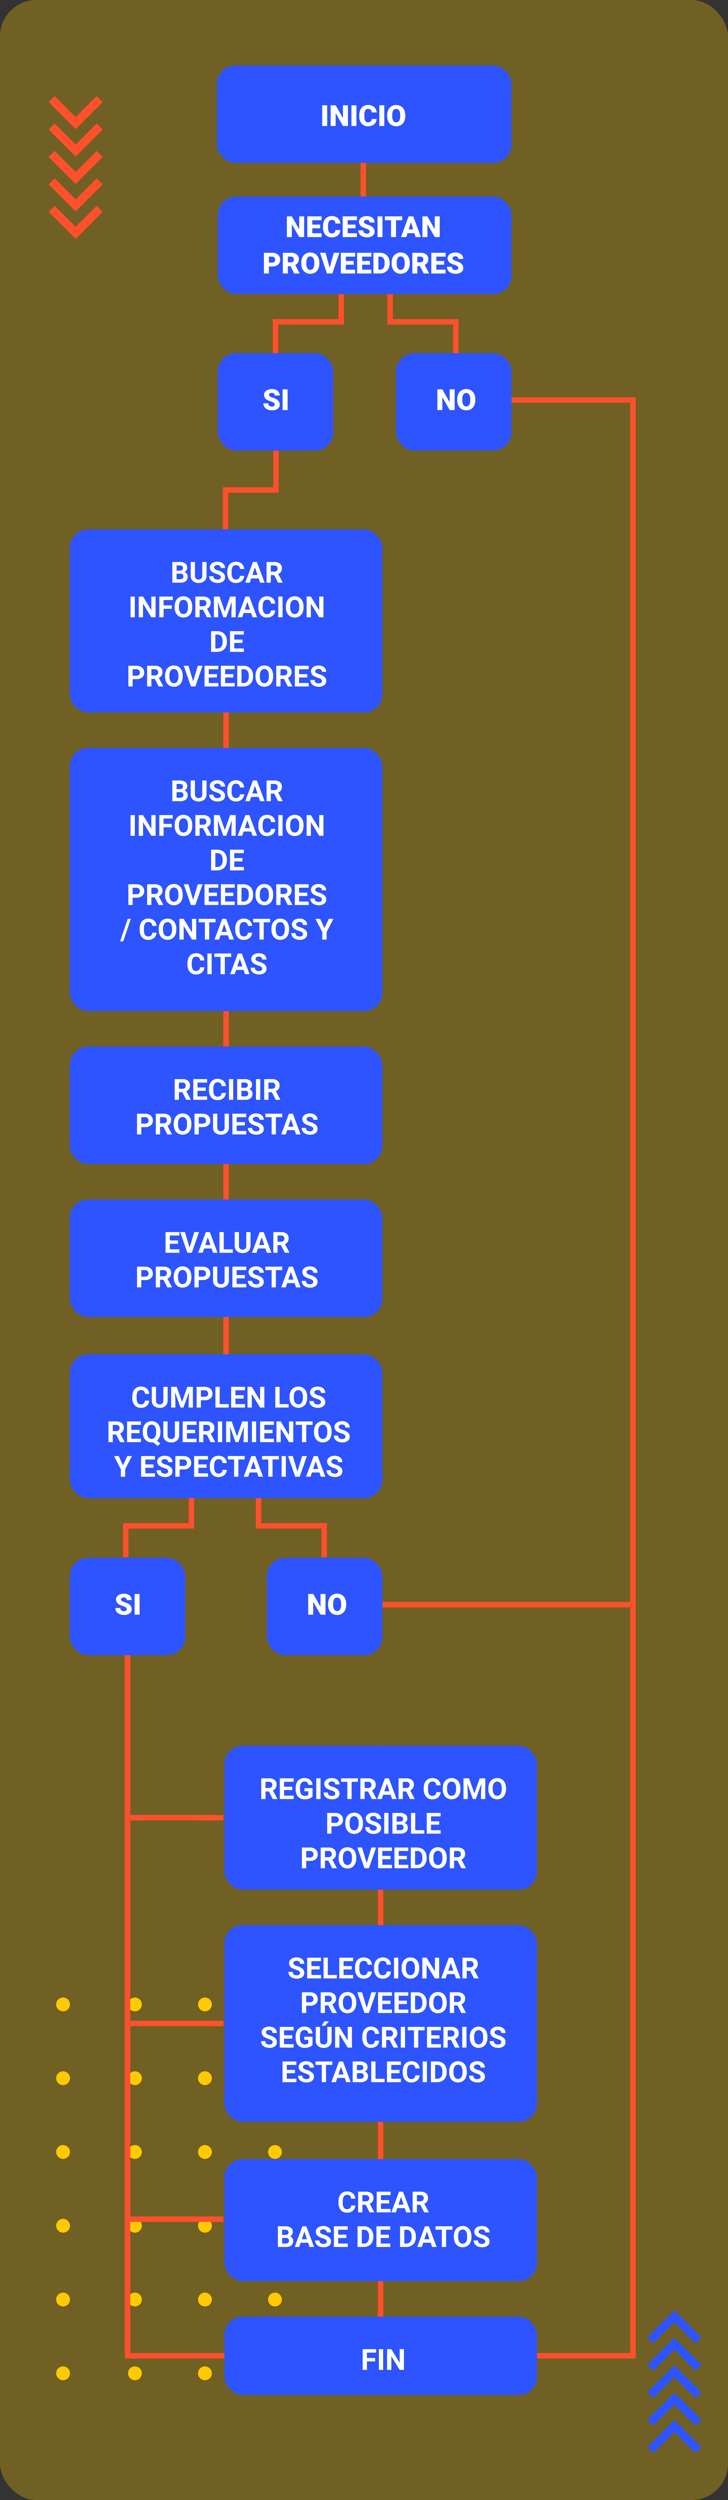 <svg xmlns="http://www.w3.org/2000/svg" width="400.231" height="1373" viewBox="0 0 400.231 1373">
  <rect x="0" y="0" width="400.231" height="1373" fill="#333333" stroke="none"/>
  <g id="Grupo_1009751" data-name="Grupo 1009751" transform="translate(5385.231 8777)">
    <g id="Grupo_118307" data-name="Grupo 118307" transform="translate(-2034 -4129)">
      <circle id="Elipse_4070" data-name="Elipse 4070" cx="3.798" cy="3.798" r="3.798" transform="translate(-3203.868 -3551)" fill="#ffca00"/>
      <circle id="Elipse_4076" data-name="Elipse 4076" cx="3.798" cy="3.798" r="3.798" transform="translate(-3242.356 -3551)" fill="#ffca00"/>
      <circle id="Elipse_4082" data-name="Elipse 4082" cx="3.798" cy="3.798" r="3.798" transform="translate(-3280.845 -3551)" fill="#ffca00"/>
      <circle id="Elipse_4088" data-name="Elipse 4088" cx="3.798" cy="3.798" r="3.798" transform="translate(-3320.347 -3551)" fill="#ffca00"/>
      <circle id="Elipse_4069" data-name="Elipse 4069" cx="3.798" cy="3.798" r="3.798" transform="translate(-3203.868 -3510.485)" fill="#ffca00"/>
      <circle id="Elipse_4075" data-name="Elipse 4075" cx="3.798" cy="3.798" r="3.798" transform="translate(-3242.356 -3510.485)" fill="#ffca00"/>
      <circle id="Elipse_4081" data-name="Elipse 4081" cx="3.798" cy="3.798" r="3.798" transform="translate(-3280.845 -3510.485)" fill="#ffca00"/>
      <circle id="Elipse_4087" data-name="Elipse 4087" cx="3.798" cy="3.798" r="3.798" transform="translate(-3320.347 -3510.485)" fill="#ffca00"/>
      <circle id="Elipse_4068" data-name="Elipse 4068" cx="3.798" cy="3.798" r="3.798" transform="translate(-3203.868 -3469.971)" fill="#ffca00"/>
      <circle id="Elipse_4074" data-name="Elipse 4074" cx="3.798" cy="3.798" r="3.798" transform="translate(-3242.356 -3469.971)" fill="#ffca00"/>
      <circle id="Elipse_4080" data-name="Elipse 4080" cx="3.798" cy="3.798" r="3.798" transform="translate(-3280.845 -3469.971)" fill="#ffca00"/>
      <circle id="Elipse_4086" data-name="Elipse 4086" cx="3.798" cy="3.798" r="3.798" transform="translate(-3320.347 -3469.971)" fill="#ffca00"/>
      <circle id="Elipse_4067" data-name="Elipse 4067" cx="3.798" cy="3.798" r="3.798" transform="translate(-3203.868 -3429.456)" fill="#ffca00"/>
      <circle id="Elipse_4073" data-name="Elipse 4073" cx="3.798" cy="3.798" r="3.798" transform="translate(-3242.356 -3429.456)" fill="#ffca00"/>
      <circle id="Elipse_4079" data-name="Elipse 4079" cx="3.798" cy="3.798" r="3.798" transform="translate(-3280.845 -3429.456)" fill="#ffca00"/>
      <circle id="Elipse_4085" data-name="Elipse 4085" cx="3.798" cy="3.798" r="3.798" transform="translate(-3320.347 -3429.456)" fill="#ffca00"/>
      <circle id="Elipse_4066" data-name="Elipse 4066" cx="3.798" cy="3.798" r="3.798" transform="translate(-3203.868 -3388.942)" fill="#ffca00"/>
      <circle id="Elipse_4072" data-name="Elipse 4072" cx="3.798" cy="3.798" r="3.798" transform="translate(-3242.356 -3388.942)" fill="#ffca00"/>
      <circle id="Elipse_4078" data-name="Elipse 4078" cx="3.798" cy="3.798" r="3.798" transform="translate(-3280.845 -3388.942)" fill="#ffca00"/>
      <circle id="Elipse_4084" data-name="Elipse 4084" cx="3.798" cy="3.798" r="3.798" transform="translate(-3320.347 -3388.942)" fill="#ffca00"/>
      <circle id="Elipse_4065" data-name="Elipse 4065" cx="3.798" cy="3.798" r="3.798" transform="translate(-3203.868 -3348.427)" fill="#ffca00"/>
      <circle id="Elipse_4071" data-name="Elipse 4071" cx="3.798" cy="3.798" r="3.798" transform="translate(-3242.356 -3348.427)" fill="#ffca00"/>
      <circle id="Elipse_4077" data-name="Elipse 4077" cx="3.798" cy="3.798" r="3.798" transform="translate(-3280.845 -3348.427)" fill="#ffca00"/>
      <circle id="Elipse_4083" data-name="Elipse 4083" cx="3.798" cy="3.798" r="3.798" transform="translate(-3320.347 -3348.427)" fill="#ffca00"/>
    </g>
    <rect id="Rectángulo_37075" data-name="Rectángulo 37075" width="400.231" height="1373" rx="20" transform="translate(-5385.231 -8777)" fill="#ffca00" opacity="0.3"/>
    <rect id="Rectángulo_37076" data-name="Rectángulo 37076" width="162" height="53.5" rx="10" transform="translate(-5266 -8741.051)" fill="#2d54fe"/>
    <rect id="Rectángulo_37077" data-name="Rectángulo 37077" width="161.5" height="53.5" rx="10" transform="translate(-5265.5 -8669.051)" fill="#2d54fe"/>
    <rect id="Rectángulo_37079" data-name="Rectángulo 37079" width="63.5" height="53.5" rx="10" transform="translate(-5167.5 -8583.051)" fill="#2d54fe"/>
    <rect id="Rectángulo_37094" data-name="Rectángulo 37094" width="63.5" height="53.5" rx="10" transform="translate(-5238.5 -7921.5)" fill="#2d54fe"/>
    <rect id="Rectángulo_37078" data-name="Rectángulo 37078" width="63.5" height="53.5" rx="10" transform="translate(-5265.5 -8583.051)" fill="#2d54fe"/>
    <rect id="Rectángulo_37093" data-name="Rectángulo 37093" width="63.5" height="53.5" rx="10" transform="translate(-5346.866 -7921.5)" fill="#2d54fe"/>
    <path id="Trazado_676018" data-name="Trazado 676018" d="M-19.852,0h-2.734V-11.375h2.734ZM-8.445,0h-2.727L-15.2-7.078V0h-2.742V-11.375H-15.2L-11.18-4.3v-7.078h2.734Zm4.656,0H-6.523V-11.375h2.734ZM7.32-3.852a4.154,4.154,0,0,1-.641,2.1A3.866,3.866,0,0,1,5.035-.344a5.6,5.6,0,0,1-2.418.5A4.467,4.467,0,0,1-.914-1.3,6.032,6.032,0,0,1-2.2-5.43v-.562a6.885,6.885,0,0,1,.582-2.926A4.41,4.41,0,0,1,.055-10.855a4.676,4.676,0,0,1,2.531-.684,4.9,4.9,0,0,1,3.328,1.09,4.306,4.306,0,0,1,1.43,3H4.609a2.037,2.037,0,0,0-.523-1.492,2.153,2.153,0,0,0-1.5-.453,1.638,1.638,0,0,0-1.5.766,4.921,4.921,0,0,0-.5,2.445v.8a5.445,5.445,0,0,0,.457,2.6,1.672,1.672,0,0,0,1.574.781,2.106,2.106,0,0,0,1.445-.445,1.89,1.89,0,0,0,.531-1.414ZM11.539,0H8.8V-11.375h2.734ZM23.078-5.453a6.708,6.708,0,0,1-.617,2.945A4.561,4.561,0,0,1,20.707-.535a4.884,4.884,0,0,1-2.59.691,4.953,4.953,0,0,1-2.578-.668,4.554,4.554,0,0,1-1.754-1.91,6.515,6.515,0,0,1-.66-2.852v-.641a6.737,6.737,0,0,1,.613-2.949A4.55,4.55,0,0,1,15.5-10.836a4.918,4.918,0,0,1,2.605-.7,4.87,4.87,0,0,1,2.578.688,4.632,4.632,0,0,1,1.762,1.957,6.544,6.544,0,0,1,.637,2.91ZM20.289-5.93A4.783,4.783,0,0,0,19.723-8.5,1.817,1.817,0,0,0,18.1-9.383q-2.062,0-2.18,3.094l-.008.836a4.92,4.92,0,0,0,.555,2.57,1.814,1.814,0,0,0,1.648.9,1.792,1.792,0,0,0,1.6-.883,4.785,4.785,0,0,0,.57-2.539Z" transform="translate(-5185.5 -8707.801)" fill="#fff"/>
    <path id="Trazado_676017" data-name="Trazado 676017" d="M-32.523,0H-35.25l-4.031-7.078V0h-2.742V-11.375h2.742L-35.258-4.3v-7.078h2.734Zm8.789-4.828h-4.312v2.719h5.094V0h-7.836V-11.375h7.852v2.117h-5.109v2.4h4.313Zm11.1.977a4.154,4.154,0,0,1-.641,2.1,3.866,3.866,0,0,1-1.645,1.41,5.6,5.6,0,0,1-2.418.5A4.467,4.467,0,0,1-20.867-1.3,6.032,6.032,0,0,1-22.156-5.43v-.562a6.885,6.885,0,0,1,.582-2.926A4.41,4.41,0,0,1-19.9-10.855a4.676,4.676,0,0,1,2.531-.684,4.9,4.9,0,0,1,3.328,1.09,4.306,4.306,0,0,1,1.43,3h-2.734a2.037,2.037,0,0,0-.523-1.492,2.153,2.153,0,0,0-1.5-.453,1.638,1.638,0,0,0-1.5.766,4.921,4.921,0,0,0-.5,2.445v.8a5.445,5.445,0,0,0,.457,2.6,1.672,1.672,0,0,0,1.574.781,2.106,2.106,0,0,0,1.445-.445,1.89,1.89,0,0,0,.531-1.414Zm8.352-.977H-8.594v2.719H-3.5V0h-7.836V-11.375h7.852v2.117H-8.594v2.4h4.313Zm7.766,1.8a1.127,1.127,0,0,0-.426-.937,5.292,5.292,0,0,0-1.5-.7,14.353,14.353,0,0,1-1.75-.7A3.314,3.314,0,0,1-2.4-8.336,2.676,2.676,0,0,1-1.848-10,3.562,3.562,0,0,1-.289-11.129a6.065,6.065,0,0,1,2.266-.4,5.305,5.305,0,0,1,2.2.438A3.482,3.482,0,0,1,5.688-9.848,3.254,3.254,0,0,1,6.227-8H3.492a1.375,1.375,0,0,0-.426-1.078,1.66,1.66,0,0,0-1.152-.383,1.872,1.872,0,0,0-1.16.324,1,1,0,0,0-.426.824A1,1,0,0,0,.8-7.52a5.911,5.911,0,0,0,1.648.734,10.1,10.1,0,0,1,1.938.816,3.256,3.256,0,0,1,1.844,2.93A2.778,2.778,0,0,1,5.1-.7,5,5,0,0,1,2.016.156a6.122,6.122,0,0,1-2.5-.5A3.775,3.775,0,0,1-2.176-1.7a3.542,3.542,0,0,1-.566-1.988H.008A1.744,1.744,0,0,0,.48-2.34a2.234,2.234,0,0,0,1.535.434A1.765,1.765,0,0,0,3.09-2.2.967.967,0,0,0,3.484-3.023ZM10.555,0H7.82V-11.375h2.734ZM21.391-9.258H17.977V0H15.234V-9.258H11.883v-2.117h9.508Zm6.68,7.133H24.313L23.656,0h-2.93L24.9-11.375h2.578L31.68,0H28.734Zm-3.1-2.117h2.445L26.188-8.187ZM42.008,0H39.281L35.25-7.078V0H32.508V-11.375H35.25L39.273-4.3v-7.078h2.734ZM-51.9,16.141V20h-2.742V8.625H-50.1a5.287,5.287,0,0,1,2.309.48,3.621,3.621,0,0,1,1.555,1.367,3.734,3.734,0,0,1,.551,2.012,3.291,3.291,0,0,1-1.191,2.66,4.943,4.943,0,0,1-3.27,1Zm0-2.117h1.8a1.7,1.7,0,0,0,1.215-.4,1.48,1.48,0,0,0,.418-1.125,1.83,1.83,0,0,0-.43-1.273,1.522,1.522,0,0,0-1.172-.484H-51.9ZM-40,15.977h-1.484V20h-2.742V8.625h4.477a5,5,0,0,1,3.164.9,3.041,3.041,0,0,1,1.141,2.536,3.693,3.693,0,0,1-.48,1.967,3.41,3.41,0,0,1-1.5,1.264l2.375,4.593V20h-2.937Zm-1.484-2.109h1.734a1.557,1.557,0,0,0,1.176-.411,1.59,1.59,0,0,0,.395-1.147,1.608,1.608,0,0,0-.4-1.155,1.542,1.542,0,0,0-1.172-.419h-1.734Zm17.328.68a6.708,6.708,0,0,1-.617,2.945,4.561,4.561,0,0,1-1.754,1.973,4.884,4.884,0,0,1-2.59.691,4.953,4.953,0,0,1-2.578-.668,4.554,4.554,0,0,1-1.754-1.91,6.515,6.515,0,0,1-.66-2.852v-.641a6.737,6.737,0,0,1,.613-2.949,4.55,4.55,0,0,1,1.758-1.973,4.918,4.918,0,0,1,2.605-.7,4.87,4.87,0,0,1,2.578.688,4.632,4.632,0,0,1,1.762,1.957,6.544,6.544,0,0,1,.637,2.91Zm-2.789-.477a4.783,4.783,0,0,0-.566-2.574,1.817,1.817,0,0,0-1.621-.879q-2.062,0-2.18,3.094l-.008.836a4.92,4.92,0,0,0,.555,2.57,1.814,1.814,0,0,0,1.648.9,1.792,1.792,0,0,0,1.6-.883,4.785,4.785,0,0,0,.57-2.539Zm8.445,2.836,2.266-8.281h3.063L-17,20h-3L-23.8,8.625h3.039Zm13.211-1.734H-9.6v2.719h5.094V20h-7.836V8.625h7.852v2.117H-9.6v2.4h4.313Zm8.953,0H-.648v2.719H4.445V20H-3.391V8.625H4.461v2.117H-.648v2.4H3.664ZM5.563,20V8.625H9.227a5.39,5.39,0,0,1,2.711.684,4.805,4.805,0,0,1,1.879,1.93,5.826,5.826,0,0,1,.684,2.793v.523a5.86,5.86,0,0,1-.66,2.8,4.826,4.826,0,0,1-1.859,1.938A5.271,5.271,0,0,1,9.3,20ZM8.3,10.742v7.148h.953a2.133,2.133,0,0,0,1.813-.84,4.116,4.116,0,0,0,.633-2.5v-.492a4.082,4.082,0,0,0-.633-2.484,2.17,2.17,0,0,0-1.844-.836Zm17.234,3.8a6.708,6.708,0,0,1-.617,2.945,4.561,4.561,0,0,1-1.754,1.973,4.884,4.884,0,0,1-2.59.691A4.953,4.953,0,0,1,18,19.488a4.554,4.554,0,0,1-1.754-1.91,6.515,6.515,0,0,1-.66-2.852v-.641a6.737,6.737,0,0,1,.613-2.949,4.55,4.55,0,0,1,1.758-1.973,5.2,5.2,0,0,1,5.184-.008A4.632,4.632,0,0,1,24.9,11.113a6.544,6.544,0,0,1,.637,2.91ZM22.75,14.07a4.783,4.783,0,0,0-.566-2.574,1.817,1.817,0,0,0-1.621-.879q-2.062,0-2.18,3.094l-.008.836a4.92,4.92,0,0,0,.555,2.57,1.814,1.814,0,0,0,1.648.9,1.792,1.792,0,0,0,1.6-.883,4.785,4.785,0,0,0,.57-2.539Zm8.43,1.906H29.7V20H26.953V8.625H31.43a5,5,0,0,1,3.164.9,3.041,3.041,0,0,1,1.141,2.536,3.693,3.693,0,0,1-.48,1.967,3.41,3.41,0,0,1-1.5,1.264l2.375,4.593V20H33.188ZM29.7,13.867H31.43a1.557,1.557,0,0,0,1.176-.411A1.59,1.59,0,0,0,33,12.309a1.608,1.608,0,0,0-.4-1.155,1.542,1.542,0,0,0-1.172-.419H29.7Zm14.75,1.3H40.133v2.719h5.094V20H37.391V8.625h7.852v2.117H40.133v2.4h4.313Zm7.766,1.8a1.127,1.127,0,0,0-.426-.937,5.292,5.292,0,0,0-1.5-.7,14.353,14.353,0,0,1-1.75-.7,3.314,3.314,0,0,1-2.211-2.984A2.676,2.676,0,0,1,46.879,10a3.562,3.562,0,0,1,1.559-1.125,6.065,6.065,0,0,1,2.266-.4,5.305,5.305,0,0,1,2.2.438,3.482,3.482,0,0,1,1.512,1.246A3.254,3.254,0,0,1,54.953,12H52.219a1.375,1.375,0,0,0-.426-1.078,1.66,1.66,0,0,0-1.152-.383,1.872,1.872,0,0,0-1.16.324.955.955,0,0,0,.043,1.617,5.911,5.911,0,0,0,1.648.734,10.1,10.1,0,0,1,1.938.816,3.256,3.256,0,0,1,1.844,2.93A2.778,2.778,0,0,1,53.828,19.3a5,5,0,0,1-3.086.852,6.122,6.122,0,0,1-2.5-.5A3.775,3.775,0,0,1,46.551,18.3a3.542,3.542,0,0,1-.566-1.988h2.75a1.744,1.744,0,0,0,.473,1.348,2.234,2.234,0,0,0,1.535.434,1.765,1.765,0,0,0,1.074-.293A.967.967,0,0,0,52.211,16.977Z" transform="translate(-5185.5 -8646.801)" fill="#fff"/>
    <path id="Trazado_676015" data-name="Trazado 676015" d="M-.7-3.023a1.127,1.127,0,0,0-.426-.937,5.292,5.292,0,0,0-1.5-.7,14.353,14.353,0,0,1-1.75-.7A3.314,3.314,0,0,1-6.578-8.336,2.676,2.676,0,0,1-6.027-10a3.562,3.562,0,0,1,1.559-1.125,6.065,6.065,0,0,1,2.266-.4,5.305,5.305,0,0,1,2.2.438A3.482,3.482,0,0,1,1.508-9.848,3.254,3.254,0,0,1,2.047-8H-.687a1.375,1.375,0,0,0-.426-1.078,1.66,1.66,0,0,0-1.152-.383,1.872,1.872,0,0,0-1.16.324,1,1,0,0,0-.426.824,1,1,0,0,0,.469.793,5.911,5.911,0,0,0,1.648.734A10.1,10.1,0,0,1,.2-5.969a3.256,3.256,0,0,1,1.844,2.93A2.778,2.778,0,0,1,.922-.7,5,5,0,0,1-2.164.156a6.122,6.122,0,0,1-2.5-.5A3.775,3.775,0,0,1-6.355-1.7a3.542,3.542,0,0,1-.566-1.988h2.75A1.744,1.744,0,0,0-3.7-2.34a2.234,2.234,0,0,0,1.535.434A1.765,1.765,0,0,0-1.09-2.2.967.967,0,0,0-.7-3.023ZM6.375,0H3.641V-11.375H6.375Z" transform="translate(-5233.5 -8551.801)" fill="#fff"/>
    <path id="Trazado_676009" data-name="Trazado 676009" d="M-.7-3.023a1.127,1.127,0,0,0-.426-.937,5.292,5.292,0,0,0-1.5-.7,14.353,14.353,0,0,1-1.75-.7A3.314,3.314,0,0,1-6.578-8.336,2.676,2.676,0,0,1-6.027-10a3.562,3.562,0,0,1,1.559-1.125,6.065,6.065,0,0,1,2.266-.4,5.305,5.305,0,0,1,2.2.438A3.482,3.482,0,0,1,1.508-9.848,3.254,3.254,0,0,1,2.047-8H-.687a1.375,1.375,0,0,0-.426-1.078,1.66,1.66,0,0,0-1.152-.383,1.872,1.872,0,0,0-1.16.324,1,1,0,0,0-.426.824,1,1,0,0,0,.469.793,5.911,5.911,0,0,0,1.648.734A10.1,10.1,0,0,1,.2-5.969a3.256,3.256,0,0,1,1.844,2.93A2.778,2.778,0,0,1,.922-.7,5,5,0,0,1-2.164.156a6.122,6.122,0,0,1-2.5-.5A3.775,3.775,0,0,1-6.355-1.7a3.542,3.542,0,0,1-.566-1.988h2.75A1.744,1.744,0,0,0-3.7-2.34a2.234,2.234,0,0,0,1.535.434A1.765,1.765,0,0,0-1.09-2.2.967.967,0,0,0-.7-3.023ZM6.375,0H3.641V-11.375H6.375Z" transform="translate(-5314.866 -7890.25)" fill="#fff"/>
    <path id="Trazado_676016" data-name="Trazado 676016" d="M-.781,0H-3.508L-7.539-7.078V0h-2.742V-11.375h2.742L-3.516-4.3v-7.078H-.781ZM10.586-5.453a6.708,6.708,0,0,1-.617,2.945A4.561,4.561,0,0,1,8.215-.535a4.884,4.884,0,0,1-2.59.691A4.953,4.953,0,0,1,3.047-.512a4.554,4.554,0,0,1-1.754-1.91,6.515,6.515,0,0,1-.66-2.852v-.641a6.737,6.737,0,0,1,.613-2.949A4.55,4.55,0,0,1,3-10.836a4.918,4.918,0,0,1,2.605-.7,4.87,4.87,0,0,1,2.578.688A4.632,4.632,0,0,1,9.949-8.887a6.544,6.544,0,0,1,.637,2.91ZM7.8-5.93A4.783,4.783,0,0,0,7.23-8.5a1.817,1.817,0,0,0-1.621-.879q-2.062,0-2.18,3.094l-.008.836a4.92,4.92,0,0,0,.555,2.57,1.814,1.814,0,0,0,1.648.9,1.792,1.792,0,0,0,1.6-.883A4.785,4.785,0,0,0,7.8-5.406Z" transform="translate(-5134.5 -8551.801)" fill="#fff"/>
    <path id="Trazado_676008" data-name="Trazado 676008" d="M-.781,0H-3.508L-7.539-7.078V0h-2.742V-11.375h2.742L-3.516-4.3v-7.078H-.781ZM10.586-5.453a6.708,6.708,0,0,1-.617,2.945A4.561,4.561,0,0,1,8.215-.535a4.884,4.884,0,0,1-2.59.691A4.953,4.953,0,0,1,3.047-.512a4.554,4.554,0,0,1-1.754-1.91,6.515,6.515,0,0,1-.66-2.852v-.641a6.737,6.737,0,0,1,.613-2.949A4.55,4.55,0,0,1,3-10.836a4.918,4.918,0,0,1,2.605-.7,4.87,4.87,0,0,1,2.578.688A4.632,4.632,0,0,1,9.949-8.887a6.544,6.544,0,0,1,.637,2.91ZM7.8-5.93A4.783,4.783,0,0,0,7.23-8.5a1.817,1.817,0,0,0-1.621-.879q-2.062,0-2.18,3.094l-.008.836a4.92,4.92,0,0,0,.555,2.57,1.814,1.814,0,0,0,1.648.9,1.792,1.792,0,0,0,1.6-.883A4.785,4.785,0,0,0,7.8-5.406Z" transform="translate(-5205.5 -7890.25)" fill="#fff"/>
    <path id="Trazado_180903" data-name="Trazado 180903" d="M-4967.933-3788.4v371.2" transform="translate(-293 -4605.25)" fill="none" stroke="#fe502d" stroke-width="3"/>
    <path id="Trazado_180904" data-name="Trazado 180904" d="M-4967.933-3788.4v346.2" transform="translate(-208.067 -4029.85)" fill="none" stroke="#fe502d" stroke-width="3"/>
    <rect id="Rectángulo_37080" data-name="Rectángulo 37080" width="171.866" height="100.5" rx="10" transform="translate(-5346.866 -8486.25)" fill="#2d54fe"/>
    <path id="Trazado_676014" data-name="Trazado 676014" d="M29.5,17V5.625h3.984a5.232,5.232,0,0,1,3.141.793A2.712,2.712,0,0,1,37.7,8.742a2.57,2.57,0,0,1-.43,1.473,2.482,2.482,0,0,1-1.2.934,2.4,2.4,0,0,1,1.379.883,2.61,2.61,0,0,1,.5,1.625,3,3,0,0,1-1.047,2.484A4.713,4.713,0,0,1,33.926,17Zm2.344-4.953v3.07h2.008a1.938,1.938,0,0,0,1.293-.395,1.353,1.353,0,0,0,.465-1.09A1.428,1.428,0,0,0,34,12.047Zm0-1.656h1.734q1.773-.031,1.773-1.414a1.307,1.307,0,0,0-.449-1.113,2.363,2.363,0,0,0-1.418-.34H31.848ZM48.324,5.625v7.492a3.836,3.836,0,0,1-1.168,2.953,4.5,4.5,0,0,1-3.191,1.086A4.553,4.553,0,0,1,40.8,16.1a3.77,3.77,0,0,1-1.2-2.9V5.625h2.344v7.508a2.167,2.167,0,0,0,.535,1.629,2.054,2.054,0,0,0,1.48.512q1.977,0,2.008-2.078V5.625Zm7.82,8.391A1.2,1.2,0,0,0,55.676,13a6.148,6.148,0,0,0-1.687-.75,11.963,11.963,0,0,1-1.93-.777,3.153,3.153,0,0,1-1.937-2.82A2.747,2.747,0,0,1,50.641,7a3.389,3.389,0,0,1,1.492-1.129,5.616,5.616,0,0,1,2.184-.406,5.112,5.112,0,0,1,2.172.441,3.458,3.458,0,0,1,1.48,1.246A3.261,3.261,0,0,1,58.5,8.984H56.152A1.534,1.534,0,0,0,55.66,7.77a2.023,2.023,0,0,0-1.383-.434,2.162,2.162,0,0,0-1.336.363,1.146,1.146,0,0,0-.477.957,1.1,1.1,0,0,0,.559.93,6.311,6.311,0,0,0,1.645.7,7.106,7.106,0,0,1,2.914,1.492A2.972,2.972,0,0,1,58.5,14a2.737,2.737,0,0,1-1.117,2.316,4.891,4.891,0,0,1-3.008.84,5.808,5.808,0,0,1-2.391-.48,3.783,3.783,0,0,1-1.645-1.316,3.371,3.371,0,0,1-.566-1.937h2.352q0,1.883,2.25,1.883a2.189,2.189,0,0,0,1.3-.34A1.106,1.106,0,0,0,56.145,14.016Zm12.867-.8A4.025,4.025,0,0,1,67.656,16.1a4.76,4.76,0,0,1-3.223,1.055,4.28,4.28,0,0,1-3.441-1.473,6.038,6.038,0,0,1-1.254-4.043v-.7a6.819,6.819,0,0,1,.578-2.891,4.332,4.332,0,0,1,1.652-1.918,5.164,5.164,0,0,1,5.668.387,4.326,4.326,0,0,1,1.391,2.961H66.684a2.376,2.376,0,0,0-.613-1.6,2.271,2.271,0,0,0-1.605-.5,1.991,1.991,0,0,0-1.754.84,4.707,4.707,0,0,0-.6,2.605V11.7a5.038,5.038,0,0,0,.559,2.7,1.954,1.954,0,0,0,1.762.852,2.314,2.314,0,0,0,1.621-.5,2.241,2.241,0,0,0,.613-1.535Zm7.961,1.445H72.863L72.082,17H69.59L73.824,5.625H76L80.254,17H77.762Zm-3.477-1.9H76.34L74.91,8.5Zm12.031.078H83.66V17H81.316V5.625h4.227a4.778,4.778,0,0,1,3.109.9,3.1,3.1,0,0,1,1.094,2.539,3.5,3.5,0,0,1-.5,1.941,3.437,3.437,0,0,1-1.527,1.238l2.461,4.648V17H87.66Zm-1.867-1.9h1.891a1.936,1.936,0,0,0,1.367-.449A1.606,1.606,0,0,0,87.4,9.25a1.719,1.719,0,0,0-.457-1.266,1.9,1.9,0,0,0-1.4-.461H83.66ZM8.887,36H6.543V24.625H8.887Zm11.422,0H17.965L13.4,28.516V36H11.059V24.625H13.4l4.57,7.5v-7.5h2.336ZM29.2,31.352H24.7V36H22.355V24.625h7.406v1.9H24.7v2.938h4.5Zm11.266-.781a6.867,6.867,0,0,1-.594,2.945,4.472,4.472,0,0,1-1.7,1.953,5.021,5.021,0,0,1-5.059.008,4.515,4.515,0,0,1-1.719-1.941,6.67,6.67,0,0,1-.617-2.9V30.07a6.831,6.831,0,0,1,.605-2.957,4.508,4.508,0,0,1,1.711-1.961,5.014,5.014,0,0,1,5.055,0,4.508,4.508,0,0,1,1.711,1.961,6.811,6.811,0,0,1,.605,2.949Zm-2.375-.516a4.787,4.787,0,0,0-.641-2.719,2.263,2.263,0,0,0-3.648-.012,4.732,4.732,0,0,0-.648,2.691v.555a4.847,4.847,0,0,0,.641,2.7,2.243,2.243,0,0,0,3.656.035,4.819,4.819,0,0,0,.641-2.7Zm8.289,1.781H44.512V36H42.168V24.625h4.227a4.778,4.778,0,0,1,3.109.9A3.1,3.1,0,0,1,50.6,28.063a3.5,3.5,0,0,1-.5,1.941,3.437,3.437,0,0,1-1.527,1.238l2.461,4.648V36H48.512Zm-1.867-1.9H46.4a1.936,1.936,0,0,0,1.367-.449,1.606,1.606,0,0,0,.484-1.238,1.719,1.719,0,0,0-.457-1.266,1.9,1.9,0,0,0-1.4-.461H44.512Zm10.93-5.312,2.922,8.25,2.906-8.25h3.078V36H62V32.891l.234-5.367L59.16,36H57.551l-3.062-8.469.234,5.359V36H52.379V24.625Zm17.375,9.031H68.707L67.926,36H65.434l4.234-11.375H71.84L76.1,36H73.605Zm-3.477-1.9h2.844L70.754,27.5Zm16.75.453A4.025,4.025,0,0,1,84.734,35.1a4.76,4.76,0,0,1-3.223,1.055,4.28,4.28,0,0,1-3.441-1.473,6.038,6.038,0,0,1-1.254-4.043v-.7a6.819,6.819,0,0,1,.578-2.891,4.332,4.332,0,0,1,1.652-1.918,5.164,5.164,0,0,1,5.668.387,4.326,4.326,0,0,1,1.391,2.961H83.762a2.376,2.376,0,0,0-.613-1.6,2.271,2.271,0,0,0-1.605-.5,1.991,1.991,0,0,0-1.754.84,4.707,4.707,0,0,0-.6,2.605V30.7a5.038,5.038,0,0,0,.559,2.7,1.954,1.954,0,0,0,1.762.852,2.314,2.314,0,0,0,1.621-.5,2.241,2.241,0,0,0,.613-1.535ZM90.121,36H87.777V24.625h2.344Zm11.516-5.43a6.867,6.867,0,0,1-.594,2.945,4.472,4.472,0,0,1-1.7,1.953,5.021,5.021,0,0,1-5.059.008,4.515,4.515,0,0,1-1.719-1.941,6.67,6.67,0,0,1-.617-2.9V30.07a6.831,6.831,0,0,1,.605-2.957,4.508,4.508,0,0,1,1.711-1.961,5.014,5.014,0,0,1,5.055,0,4.508,4.508,0,0,1,1.711,1.961,6.811,6.811,0,0,1,.605,2.949Zm-2.375-.516a4.787,4.787,0,0,0-.641-2.719,2.263,2.263,0,0,0-3.648-.012,4.732,4.732,0,0,0-.648,2.691v.555a4.847,4.847,0,0,0,.641,2.7,2.243,2.243,0,0,0,3.656.035,4.819,4.819,0,0,0,.641-2.7ZM112.59,36h-2.344l-4.562-7.484V36H103.34V24.625h2.344l4.57,7.5v-7.5h2.336ZM50.816,55V43.625h3.5A5.315,5.315,0,0,1,57,44.3a4.712,4.712,0,0,1,1.848,1.922,5.928,5.928,0,0,1,.664,2.832v.523a5.945,5.945,0,0,1-.652,2.82,4.672,4.672,0,0,1-1.84,1.914A5.355,5.355,0,0,1,54.34,55Zm2.344-9.477v7.594h1.133a2.545,2.545,0,0,0,2.1-.9,4.06,4.06,0,0,0,.742-2.57v-.6a4.124,4.124,0,0,0-.719-2.629,2.537,2.537,0,0,0-2.1-.895Zm14.9,4.547h-4.5v3.047H68.84V55H61.215V43.625h7.609v1.9H63.559v2.711h4.5ZM7.68,69.992V74H5.336V62.625H9.773a5.134,5.134,0,0,1,2.254.469,3.454,3.454,0,0,1,1.5,1.332,3.714,3.714,0,0,1,.523,1.965A3.266,3.266,0,0,1,12.9,69.027a4.767,4.767,0,0,1-3.168.965Zm0-1.9H9.773a2.059,2.059,0,0,0,1.418-.437,1.591,1.591,0,0,0,.488-1.25,1.876,1.876,0,0,0-.492-1.352,1.839,1.839,0,0,0-1.359-.531H7.68Zm12.188,1.742H18V74H15.656V62.625h4.227a4.778,4.778,0,0,1,3.109.9,3.1,3.1,0,0,1,1.094,2.539,3.5,3.5,0,0,1-.5,1.941,3.437,3.437,0,0,1-1.527,1.238l2.461,4.648V74H22ZM18,67.938h1.891a1.936,1.936,0,0,0,1.367-.449,1.606,1.606,0,0,0,.484-1.238,1.719,1.719,0,0,0-.457-1.266,1.9,1.9,0,0,0-1.4-.461H18Zm17.211.633a6.867,6.867,0,0,1-.594,2.945,4.472,4.472,0,0,1-1.7,1.953,5.021,5.021,0,0,1-5.059.008,4.515,4.515,0,0,1-1.719-1.941,6.67,6.67,0,0,1-.617-2.9V68.07a6.831,6.831,0,0,1,.605-2.957,4.508,4.508,0,0,1,1.711-1.961,5.014,5.014,0,0,1,5.055,0,4.508,4.508,0,0,1,1.711,1.961,6.811,6.811,0,0,1,.605,2.949Zm-2.375-.516a4.787,4.787,0,0,0-.641-2.719,2.263,2.263,0,0,0-3.648-.012,4.732,4.732,0,0,0-.648,2.691v.555a4.847,4.847,0,0,0,.641,2.7,2.243,2.243,0,0,0,3.656.035,4.819,4.819,0,0,0,.641-2.7Zm8.109,3.125,2.578-8.555h2.609L42.172,74H39.727L35.781,62.625h2.6Zm13.1-2.109h-4.5v3.047h5.281V74H47.2V62.625h7.609v1.9H49.547v2.711h4.5Zm9,0h-4.5v3.047h5.281V74H56.2V62.625h7.609v1.9H58.547v2.711h4.5ZM65.2,74V62.625h3.5a5.315,5.315,0,0,1,2.684.676,4.712,4.712,0,0,1,1.848,1.922,5.928,5.928,0,0,1,.664,2.832v.523a5.945,5.945,0,0,1-.652,2.82,4.672,4.672,0,0,1-1.84,1.914,5.355,5.355,0,0,1-2.68.688Zm2.344-9.477v7.594H68.68a2.545,2.545,0,0,0,2.1-.9,4.06,4.06,0,0,0,.742-2.57v-.6a4.124,4.124,0,0,0-.719-2.629,2.537,2.537,0,0,0-2.1-.895Zm17.4,4.047a6.867,6.867,0,0,1-.594,2.945,4.472,4.472,0,0,1-1.7,1.953,5.021,5.021,0,0,1-5.059.008,4.515,4.515,0,0,1-1.719-1.941,6.67,6.67,0,0,1-.617-2.9V68.07a6.831,6.831,0,0,1,.605-2.957,4.508,4.508,0,0,1,1.711-1.961,5.014,5.014,0,0,1,5.055,0,4.508,4.508,0,0,1,1.711,1.961,6.811,6.811,0,0,1,.605,2.949Zm-2.375-.516a4.787,4.787,0,0,0-.641-2.719,2.263,2.263,0,0,0-3.648-.012,4.732,4.732,0,0,0-.648,2.691v.555a4.847,4.847,0,0,0,.641,2.7,2.243,2.243,0,0,0,3.656.035,4.819,4.819,0,0,0,.641-2.7Zm8.289,1.781H88.992V74H86.648V62.625h4.227a4.778,4.778,0,0,1,3.109.9,3.1,3.1,0,0,1,1.094,2.539,3.5,3.5,0,0,1-.5,1.941,3.437,3.437,0,0,1-1.527,1.238l2.461,4.648V74H92.992Zm-1.867-1.9h1.891a1.936,1.936,0,0,0,1.367-.449,1.606,1.606,0,0,0,.484-1.238,1.719,1.719,0,0,0-.457-1.266,1.9,1.9,0,0,0-1.4-.461H88.992ZM103.7,69.07H99.2v3.047h5.281V74H96.859V62.625h7.609v1.9H99.2v2.711h4.5Zm8.055,1.945a1.2,1.2,0,0,0-.469-1.02,6.148,6.148,0,0,0-1.687-.75,11.963,11.963,0,0,1-1.93-.777,3.153,3.153,0,0,1-1.937-2.82,2.747,2.747,0,0,1,.52-1.645,3.389,3.389,0,0,1,1.492-1.129,5.616,5.616,0,0,1,2.184-.406,5.112,5.112,0,0,1,2.172.441,3.458,3.458,0,0,1,1.48,1.246,3.261,3.261,0,0,1,.527,1.828h-2.344a1.534,1.534,0,0,0-.492-1.215,2.023,2.023,0,0,0-1.383-.434,2.162,2.162,0,0,0-1.336.363,1.146,1.146,0,0,0-.477.957,1.1,1.1,0,0,0,.559.93,6.311,6.311,0,0,0,1.645.7,7.106,7.106,0,0,1,2.914,1.492A2.972,2.972,0,0,1,114.109,71a2.737,2.737,0,0,1-1.117,2.316,4.891,4.891,0,0,1-3.008.84,5.808,5.808,0,0,1-2.391-.48,3.783,3.783,0,0,1-1.645-1.316,3.371,3.371,0,0,1-.566-1.937h2.352q0,1.883,2.25,1.883a2.189,2.189,0,0,0,1.3-.34A1.106,1.106,0,0,0,111.758,71.016Z" transform="translate(-5320 -8474)" fill="#fff"/>
    <rect id="Rectángulo_37085" data-name="Rectángulo 37085" width="171.866" height="144.5" rx="10" transform="translate(-5346.866 -8366.25)" fill="#2d54fe"/>
    <path id="Trazado_676013" data-name="Trazado 676013" d="M29.5,17V5.625h3.984a5.232,5.232,0,0,1,3.141.793A2.712,2.712,0,0,1,37.7,8.742a2.57,2.57,0,0,1-.43,1.473,2.482,2.482,0,0,1-1.2.934,2.4,2.4,0,0,1,1.379.883,2.61,2.61,0,0,1,.5,1.625,3,3,0,0,1-1.047,2.484A4.713,4.713,0,0,1,33.926,17Zm2.344-4.953v3.07h2.008a1.938,1.938,0,0,0,1.293-.395,1.353,1.353,0,0,0,.465-1.09A1.428,1.428,0,0,0,34,12.047Zm0-1.656h1.734q1.773-.031,1.773-1.414a1.307,1.307,0,0,0-.449-1.113,2.363,2.363,0,0,0-1.418-.34H31.848ZM48.324,5.625v7.492a3.836,3.836,0,0,1-1.168,2.953,4.5,4.5,0,0,1-3.191,1.086A4.553,4.553,0,0,1,40.8,16.1a3.77,3.77,0,0,1-1.2-2.9V5.625h2.344v7.508a2.167,2.167,0,0,0,.535,1.629,2.054,2.054,0,0,0,1.48.512q1.977,0,2.008-2.078V5.625Zm7.82,8.391A1.2,1.2,0,0,0,55.676,13a6.148,6.148,0,0,0-1.687-.75,11.963,11.963,0,0,1-1.93-.777,3.153,3.153,0,0,1-1.937-2.82A2.747,2.747,0,0,1,50.641,7a3.389,3.389,0,0,1,1.492-1.129,5.616,5.616,0,0,1,2.184-.406,5.112,5.112,0,0,1,2.172.441,3.458,3.458,0,0,1,1.48,1.246A3.261,3.261,0,0,1,58.5,8.984H56.152A1.534,1.534,0,0,0,55.66,7.77a2.023,2.023,0,0,0-1.383-.434,2.162,2.162,0,0,0-1.336.363,1.146,1.146,0,0,0-.477.957,1.1,1.1,0,0,0,.559.93,6.311,6.311,0,0,0,1.645.7,7.106,7.106,0,0,1,2.914,1.492A2.972,2.972,0,0,1,58.5,14a2.737,2.737,0,0,1-1.117,2.316,4.891,4.891,0,0,1-3.008.84,5.808,5.808,0,0,1-2.391-.48,3.783,3.783,0,0,1-1.645-1.316,3.371,3.371,0,0,1-.566-1.937h2.352q0,1.883,2.25,1.883a2.189,2.189,0,0,0,1.3-.34A1.106,1.106,0,0,0,56.145,14.016Zm12.867-.8A4.025,4.025,0,0,1,67.656,16.1a4.76,4.76,0,0,1-3.223,1.055,4.28,4.28,0,0,1-3.441-1.473,6.038,6.038,0,0,1-1.254-4.043v-.7a6.819,6.819,0,0,1,.578-2.891,4.332,4.332,0,0,1,1.652-1.918,5.164,5.164,0,0,1,5.668.387,4.326,4.326,0,0,1,1.391,2.961H66.684a2.376,2.376,0,0,0-.613-1.6,2.271,2.271,0,0,0-1.605-.5,1.991,1.991,0,0,0-1.754.84,4.707,4.707,0,0,0-.6,2.605V11.7a5.038,5.038,0,0,0,.559,2.7,1.954,1.954,0,0,0,1.762.852,2.314,2.314,0,0,0,1.621-.5,2.241,2.241,0,0,0,.613-1.535Zm7.961,1.445H72.863L72.082,17H69.59L73.824,5.625H76L80.254,17H77.762Zm-3.477-1.9H76.34L74.91,8.5Zm12.031.078H83.66V17H81.316V5.625h4.227a4.778,4.778,0,0,1,3.109.9,3.1,3.1,0,0,1,1.094,2.539,3.5,3.5,0,0,1-.5,1.941,3.437,3.437,0,0,1-1.527,1.238l2.461,4.648V17H87.66Zm-1.867-1.9h1.891a1.936,1.936,0,0,0,1.367-.449A1.606,1.606,0,0,0,87.4,9.25a1.719,1.719,0,0,0-.457-1.266,1.9,1.9,0,0,0-1.4-.461H83.66ZM8.887,36H6.543V24.625H8.887Zm11.422,0H17.965L13.4,28.516V36H11.059V24.625H13.4l4.57,7.5v-7.5h2.336ZM29.2,31.352H24.7V36H22.355V24.625h7.406v1.9H24.7v2.938h4.5Zm11.266-.781a6.867,6.867,0,0,1-.594,2.945,4.472,4.472,0,0,1-1.7,1.953,5.021,5.021,0,0,1-5.059.008,4.515,4.515,0,0,1-1.719-1.941,6.67,6.67,0,0,1-.617-2.9V30.07a6.831,6.831,0,0,1,.605-2.957,4.508,4.508,0,0,1,1.711-1.961,5.014,5.014,0,0,1,5.055,0,4.508,4.508,0,0,1,1.711,1.961,6.811,6.811,0,0,1,.605,2.949Zm-2.375-.516a4.787,4.787,0,0,0-.641-2.719,2.263,2.263,0,0,0-3.648-.012,4.732,4.732,0,0,0-.648,2.691v.555a4.847,4.847,0,0,0,.641,2.7,2.243,2.243,0,0,0,3.656.035,4.819,4.819,0,0,0,.641-2.7Zm8.289,1.781H44.512V36H42.168V24.625h4.227a4.778,4.778,0,0,1,3.109.9A3.1,3.1,0,0,1,50.6,28.063a3.5,3.5,0,0,1-.5,1.941,3.437,3.437,0,0,1-1.527,1.238l2.461,4.648V36H48.512Zm-1.867-1.9H46.4a1.936,1.936,0,0,0,1.367-.449,1.606,1.606,0,0,0,.484-1.238,1.719,1.719,0,0,0-.457-1.266,1.9,1.9,0,0,0-1.4-.461H44.512Zm10.93-5.312,2.922,8.25,2.906-8.25h3.078V36H62V32.891l.234-5.367L59.16,36H57.551l-3.062-8.469.234,5.359V36H52.379V24.625Zm17.375,9.031H68.707L67.926,36H65.434l4.234-11.375H71.84L76.1,36H73.605Zm-3.477-1.9h2.844L70.754,27.5Zm16.75.453A4.025,4.025,0,0,1,84.734,35.1a4.76,4.76,0,0,1-3.223,1.055,4.28,4.28,0,0,1-3.441-1.473,6.038,6.038,0,0,1-1.254-4.043v-.7a6.819,6.819,0,0,1,.578-2.891,4.332,4.332,0,0,1,1.652-1.918,5.164,5.164,0,0,1,5.668.387,4.326,4.326,0,0,1,1.391,2.961H83.762a2.376,2.376,0,0,0-.613-1.6,2.271,2.271,0,0,0-1.605-.5,1.991,1.991,0,0,0-1.754.84,4.707,4.707,0,0,0-.6,2.605V30.7a5.038,5.038,0,0,0,.559,2.7,1.954,1.954,0,0,0,1.762.852,2.314,2.314,0,0,0,1.621-.5,2.241,2.241,0,0,0,.613-1.535ZM90.121,36H87.777V24.625h2.344Zm11.516-5.43a6.867,6.867,0,0,1-.594,2.945,4.472,4.472,0,0,1-1.7,1.953,5.021,5.021,0,0,1-5.059.008,4.515,4.515,0,0,1-1.719-1.941,6.67,6.67,0,0,1-.617-2.9V30.07a6.831,6.831,0,0,1,.605-2.957,4.508,4.508,0,0,1,1.711-1.961,5.014,5.014,0,0,1,5.055,0,4.508,4.508,0,0,1,1.711,1.961,6.811,6.811,0,0,1,.605,2.949Zm-2.375-.516a4.787,4.787,0,0,0-.641-2.719,2.263,2.263,0,0,0-3.648-.012,4.732,4.732,0,0,0-.648,2.691v.555a4.847,4.847,0,0,0,.641,2.7,2.243,2.243,0,0,0,3.656.035,4.819,4.819,0,0,0,.641-2.7ZM112.59,36h-2.344l-4.562-7.484V36H103.34V24.625h2.344l4.57,7.5v-7.5h2.336ZM50.816,55V43.625h3.5A5.315,5.315,0,0,1,57,44.3a4.712,4.712,0,0,1,1.848,1.922,5.928,5.928,0,0,1,.664,2.832v.523a5.945,5.945,0,0,1-.652,2.82,4.672,4.672,0,0,1-1.84,1.914A5.355,5.355,0,0,1,54.34,55Zm2.344-9.477v7.594h1.133a2.545,2.545,0,0,0,2.1-.9,4.06,4.06,0,0,0,.742-2.57v-.6a4.124,4.124,0,0,0-.719-2.629,2.537,2.537,0,0,0-2.1-.895Zm14.9,4.547h-4.5v3.047H68.84V55H61.215V43.625h7.609v1.9H63.559v2.711h4.5ZM7.68,69.992V74H5.336V62.625H9.773a5.134,5.134,0,0,1,2.254.469,3.454,3.454,0,0,1,1.5,1.332,3.714,3.714,0,0,1,.523,1.965A3.266,3.266,0,0,1,12.9,69.027a4.767,4.767,0,0,1-3.168.965Zm0-1.9H9.773a2.059,2.059,0,0,0,1.418-.437,1.591,1.591,0,0,0,.488-1.25,1.876,1.876,0,0,0-.492-1.352,1.839,1.839,0,0,0-1.359-.531H7.68Zm12.188,1.742H18V74H15.656V62.625h4.227a4.778,4.778,0,0,1,3.109.9,3.1,3.1,0,0,1,1.094,2.539,3.5,3.5,0,0,1-.5,1.941,3.437,3.437,0,0,1-1.527,1.238l2.461,4.648V74H22ZM18,67.938h1.891a1.936,1.936,0,0,0,1.367-.449,1.606,1.606,0,0,0,.484-1.238,1.719,1.719,0,0,0-.457-1.266,1.9,1.9,0,0,0-1.4-.461H18Zm17.211.633a6.867,6.867,0,0,1-.594,2.945,4.472,4.472,0,0,1-1.7,1.953,5.021,5.021,0,0,1-5.059.008,4.515,4.515,0,0,1-1.719-1.941,6.67,6.67,0,0,1-.617-2.9V68.07a6.831,6.831,0,0,1,.605-2.957,4.508,4.508,0,0,1,1.711-1.961,5.014,5.014,0,0,1,5.055,0,4.508,4.508,0,0,1,1.711,1.961,6.811,6.811,0,0,1,.605,2.949Zm-2.375-.516a4.787,4.787,0,0,0-.641-2.719,2.263,2.263,0,0,0-3.648-.012,4.732,4.732,0,0,0-.648,2.691v.555a4.847,4.847,0,0,0,.641,2.7,2.243,2.243,0,0,0,3.656.035,4.819,4.819,0,0,0,.641-2.7Zm8.109,3.125,2.578-8.555h2.609L42.172,74H39.727L35.781,62.625h2.6Zm13.1-2.109h-4.5v3.047h5.281V74H47.2V62.625h7.609v1.9H49.547v2.711h4.5Zm9,0h-4.5v3.047h5.281V74H56.2V62.625h7.609v1.9H58.547v2.711h4.5ZM65.2,74V62.625h3.5a5.315,5.315,0,0,1,2.684.676,4.712,4.712,0,0,1,1.848,1.922,5.928,5.928,0,0,1,.664,2.832v.523a5.945,5.945,0,0,1-.652,2.82,4.672,4.672,0,0,1-1.84,1.914,5.355,5.355,0,0,1-2.68.688Zm2.344-9.477v7.594H68.68a2.545,2.545,0,0,0,2.1-.9,4.06,4.06,0,0,0,.742-2.57v-.6a4.124,4.124,0,0,0-.719-2.629,2.537,2.537,0,0,0-2.1-.895Zm17.4,4.047a6.867,6.867,0,0,1-.594,2.945,4.472,4.472,0,0,1-1.7,1.953,5.021,5.021,0,0,1-5.059.008,4.515,4.515,0,0,1-1.719-1.941,6.67,6.67,0,0,1-.617-2.9V68.07a6.831,6.831,0,0,1,.605-2.957,4.508,4.508,0,0,1,1.711-1.961,5.014,5.014,0,0,1,5.055,0,4.508,4.508,0,0,1,1.711,1.961,6.811,6.811,0,0,1,.605,2.949Zm-2.375-.516a4.787,4.787,0,0,0-.641-2.719,2.263,2.263,0,0,0-3.648-.012,4.732,4.732,0,0,0-.648,2.691v.555a4.847,4.847,0,0,0,.641,2.7,2.243,2.243,0,0,0,3.656.035,4.819,4.819,0,0,0,.641-2.7Zm8.289,1.781H88.992V74H86.648V62.625h4.227a4.778,4.778,0,0,1,3.109.9,3.1,3.1,0,0,1,1.094,2.539,3.5,3.5,0,0,1-.5,1.941,3.437,3.437,0,0,1-1.527,1.238l2.461,4.648V74H92.992Zm-1.867-1.9h1.891a1.936,1.936,0,0,0,1.367-.449,1.606,1.606,0,0,0,.484-1.238,1.719,1.719,0,0,0-.457-1.266,1.9,1.9,0,0,0-1.4-.461H88.992ZM103.7,69.07H99.2v3.047h5.281V74H96.859V62.625h7.609v1.9H99.2v2.711h4.5Zm8.055,1.945a1.2,1.2,0,0,0-.469-1.02,6.148,6.148,0,0,0-1.687-.75,11.963,11.963,0,0,1-1.93-.777,3.153,3.153,0,0,1-1.937-2.82,2.747,2.747,0,0,1,.52-1.645,3.389,3.389,0,0,1,1.492-1.129,5.616,5.616,0,0,1,2.184-.406,5.112,5.112,0,0,1,2.172.441,3.458,3.458,0,0,1,1.48,1.246,3.261,3.261,0,0,1,.527,1.828h-2.344a1.534,1.534,0,0,0-.492-1.215,2.023,2.023,0,0,0-1.383-.434,2.162,2.162,0,0,0-1.336.363,1.146,1.146,0,0,0-.477.957,1.1,1.1,0,0,0,.559.93,6.311,6.311,0,0,0,1.645.7,7.106,7.106,0,0,1,2.914,1.492A2.972,2.972,0,0,1,114.109,71a2.737,2.737,0,0,1-1.117,2.316,4.891,4.891,0,0,1-3.008.84,5.808,5.808,0,0,1-2.391-.48,3.783,3.783,0,0,1-1.645-1.316,3.371,3.371,0,0,1-.566-1.937h2.352q0,1.883,2.25,1.883a2.189,2.189,0,0,0,1.3-.34A1.106,1.106,0,0,0,111.758,71.016ZM2.488,93.977H.809L5,81.625h1.68Zm18.328-4.766A4.025,4.025,0,0,1,19.461,92.1a4.76,4.76,0,0,1-3.223,1.055A4.28,4.28,0,0,1,12.8,91.684a6.038,6.038,0,0,1-1.254-4.043v-.7a6.819,6.819,0,0,1,.578-2.891,4.332,4.332,0,0,1,1.652-1.918,4.629,4.629,0,0,1,2.5-.668,4.637,4.637,0,0,1,3.172,1.055,4.326,4.326,0,0,1,1.391,2.961H18.488a2.376,2.376,0,0,0-.613-1.6,2.271,2.271,0,0,0-1.605-.5,1.991,1.991,0,0,0-1.754.84,4.707,4.707,0,0,0-.6,2.605V87.7a5.038,5.038,0,0,0,.559,2.7,1.954,1.954,0,0,0,1.762.852,2.314,2.314,0,0,0,1.621-.5,2.241,2.241,0,0,0,.613-1.535ZM31.7,87.57a6.867,6.867,0,0,1-.594,2.945,4.472,4.472,0,0,1-1.7,1.953,5.021,5.021,0,0,1-5.059.008,4.515,4.515,0,0,1-1.719-1.941,6.67,6.67,0,0,1-.617-2.9V87.07a6.831,6.831,0,0,1,.605-2.957,4.508,4.508,0,0,1,1.711-1.961,5.014,5.014,0,0,1,5.055,0,4.508,4.508,0,0,1,1.711,1.961,6.811,6.811,0,0,1,.605,2.949Zm-2.375-.516a4.787,4.787,0,0,0-.641-2.719,2.263,2.263,0,0,0-3.648-.012,4.732,4.732,0,0,0-.648,2.691v.555a4.847,4.847,0,0,0,.641,2.7,2.243,2.243,0,0,0,3.656.035,4.819,4.819,0,0,0,.641-2.7ZM42.652,93H40.309l-4.562-7.484V93H33.4V81.625h2.344l4.57,7.5v-7.5h2.336Zm10.609-9.477H49.777V93H47.434V83.523H44v-1.9h9.266Zm6.82,7.133H55.973L55.191,93H52.7l4.234-11.375h2.172L63.363,93H60.871Zm-3.477-1.9h2.844L58.02,84.5Zm16.75.453A4.025,4.025,0,0,1,72,92.1a4.76,4.76,0,0,1-3.223,1.055,4.28,4.28,0,0,1-3.441-1.473,6.038,6.038,0,0,1-1.254-4.043v-.7a6.819,6.819,0,0,1,.578-2.891,4.332,4.332,0,0,1,1.652-1.918,5.164,5.164,0,0,1,5.668.387,4.326,4.326,0,0,1,1.391,2.961H71.027a2.376,2.376,0,0,0-.613-1.6,2.271,2.271,0,0,0-1.605-.5,1.991,1.991,0,0,0-1.754.84,4.707,4.707,0,0,0-.6,2.605V87.7a5.038,5.038,0,0,0,.559,2.7,1.954,1.954,0,0,0,1.762.852,2.314,2.314,0,0,0,1.621-.5,2.241,2.241,0,0,0,.613-1.535Zm9.875-5.687H79.746V93H77.4V83.523H73.965v-1.9H83.23ZM93.691,87.57a6.867,6.867,0,0,1-.594,2.945,4.472,4.472,0,0,1-1.7,1.953,5.021,5.021,0,0,1-5.059.008,4.515,4.515,0,0,1-1.719-1.941,6.67,6.67,0,0,1-.617-2.9V87.07a6.831,6.831,0,0,1,.605-2.957,4.508,4.508,0,0,1,1.711-1.961,5.014,5.014,0,0,1,5.055,0,4.508,4.508,0,0,1,1.711,1.961,6.811,6.811,0,0,1,.605,2.949Zm-2.375-.516a4.787,4.787,0,0,0-.641-2.719,2.263,2.263,0,0,0-3.648-.012,4.732,4.732,0,0,0-.648,2.691v.555a4.847,4.847,0,0,0,.641,2.7,2.243,2.243,0,0,0,3.656.035,4.819,4.819,0,0,0,.641-2.7Zm9.977,2.961a1.2,1.2,0,0,0-.469-1.02,6.148,6.148,0,0,0-1.687-.75,11.963,11.963,0,0,1-1.93-.777,3.153,3.153,0,0,1-1.937-2.82A2.747,2.747,0,0,1,95.789,83a3.389,3.389,0,0,1,1.492-1.129,5.616,5.616,0,0,1,2.184-.406,5.112,5.112,0,0,1,2.172.441,3.458,3.458,0,0,1,1.48,1.246,3.261,3.261,0,0,1,.527,1.828H101.3a1.534,1.534,0,0,0-.492-1.215,2.023,2.023,0,0,0-1.383-.434,2.162,2.162,0,0,0-1.336.363,1.146,1.146,0,0,0-.477.957,1.1,1.1,0,0,0,.559.93,6.311,6.311,0,0,0,1.645.7,7.106,7.106,0,0,1,2.914,1.492A2.972,2.972,0,0,1,103.645,90a2.737,2.737,0,0,1-1.117,2.316,4.891,4.891,0,0,1-3.008.84,5.808,5.808,0,0,1-2.391-.48,3.783,3.783,0,0,1-1.645-1.316,3.371,3.371,0,0,1-.566-1.937H97.27q0,1.883,2.25,1.883a2.189,2.189,0,0,0,1.3-.34A1.106,1.106,0,0,0,101.293,90.016Zm11.844-3.266,2.367-5.125h2.563l-3.734,7.25V93h-2.383V88.875l-3.734-7.25h2.57ZM47.1,108.211a4.025,4.025,0,0,1-1.355,2.891,4.76,4.76,0,0,1-3.223,1.055,4.28,4.28,0,0,1-3.441-1.473,6.038,6.038,0,0,1-1.254-4.043v-.7a6.819,6.819,0,0,1,.578-2.891,4.332,4.332,0,0,1,1.652-1.918,5.164,5.164,0,0,1,5.668.387,4.326,4.326,0,0,1,1.391,2.961H44.77a2.376,2.376,0,0,0-.613-1.6,2.271,2.271,0,0,0-1.605-.5,1.991,1.991,0,0,0-1.754.84,4.707,4.707,0,0,0-.6,2.605v.859a5.038,5.038,0,0,0,.559,2.7,1.954,1.954,0,0,0,1.762.852,2.314,2.314,0,0,0,1.621-.5,2.241,2.241,0,0,0,.613-1.535ZM51.129,112H48.785V100.625h2.344Zm10.734-9.477H58.379V112H56.035v-9.477H52.6v-1.9h9.266Zm6.82,7.133H64.574L63.793,112H61.3l4.234-11.375h2.172L71.965,112H69.473Zm-3.477-1.9h2.844l-1.43-4.258Zm13.719,1.258a1.2,1.2,0,0,0-.469-1.02,6.148,6.148,0,0,0-1.687-.75,11.963,11.963,0,0,1-1.93-.777,3.153,3.153,0,0,1-1.937-2.82,2.747,2.747,0,0,1,.52-1.645,3.389,3.389,0,0,1,1.492-1.129,5.616,5.616,0,0,1,2.184-.406,5.112,5.112,0,0,1,2.172.441,3.458,3.458,0,0,1,1.48,1.246,3.261,3.261,0,0,1,.527,1.828H78.934a1.534,1.534,0,0,0-.492-1.215,2.023,2.023,0,0,0-1.383-.434,2.162,2.162,0,0,0-1.336.363,1.146,1.146,0,0,0-.477.957,1.1,1.1,0,0,0,.559.93,6.311,6.311,0,0,0,1.645.7,7.106,7.106,0,0,1,2.914,1.492A2.972,2.972,0,0,1,81.277,109a2.737,2.737,0,0,1-1.117,2.316,4.891,4.891,0,0,1-3.008.84,5.808,5.808,0,0,1-2.391-.48,3.783,3.783,0,0,1-1.645-1.316,3.371,3.371,0,0,1-.566-1.937H74.9q0,1.883,2.25,1.883a2.189,2.189,0,0,0,1.3-.34A1.106,1.106,0,0,0,78.926,109.016Z" transform="translate(-5320 -8354)" fill="#fff"/>
    <rect id="Rectángulo_37086" data-name="Rectángulo 37086" width="171.866" height="64.5" rx="10" transform="translate(-5346.866 -8202.25)" fill="#2d54fe"/>
    <path id="Trazado_676012" data-name="Trazado 676012" d="M35.012,12.836H33.145V17H30.8V5.625h4.227a4.778,4.778,0,0,1,3.109.9A3.1,3.1,0,0,1,39.23,9.063a3.5,3.5,0,0,1-.5,1.941A3.437,3.437,0,0,1,37.2,12.242l2.461,4.648V17H37.145Zm-1.867-1.9h1.891a1.936,1.936,0,0,0,1.367-.449,1.606,1.606,0,0,0,.484-1.238,1.719,1.719,0,0,0-.457-1.266,1.9,1.9,0,0,0-1.4-.461H33.145ZM47.855,12.07h-4.5v3.047h5.281V17H41.012V5.625h7.609v1.9H43.355v2.711h4.5Zm11.086,1.141A4.025,4.025,0,0,1,57.586,16.1a4.76,4.76,0,0,1-3.223,1.055,4.28,4.28,0,0,1-3.441-1.473,6.038,6.038,0,0,1-1.254-4.043v-.7a6.819,6.819,0,0,1,.578-2.891A4.332,4.332,0,0,1,51.9,6.137a5.164,5.164,0,0,1,5.668.387,4.326,4.326,0,0,1,1.391,2.961H56.613A2.376,2.376,0,0,0,56,7.887a2.271,2.271,0,0,0-1.605-.5,1.991,1.991,0,0,0-1.754.84,4.707,4.707,0,0,0-.6,2.605V11.7a5.038,5.038,0,0,0,.559,2.7,1.954,1.954,0,0,0,1.762.852,2.314,2.314,0,0,0,1.621-.5,2.241,2.241,0,0,0,.613-1.535ZM62.973,17H60.629V5.625h2.344Zm2.172,0V5.625h3.984a5.232,5.232,0,0,1,3.141.793,2.712,2.712,0,0,1,1.07,2.324,2.57,2.57,0,0,1-.43,1.473,2.482,2.482,0,0,1-1.2.934,2.4,2.4,0,0,1,1.379.883,2.61,2.61,0,0,1,.5,1.625,3,3,0,0,1-1.047,2.484A4.713,4.713,0,0,1,69.566,17Zm2.344-4.953v3.07H69.5a1.938,1.938,0,0,0,1.293-.395,1.353,1.353,0,0,0,.465-1.09,1.428,1.428,0,0,0-1.617-1.586Zm0-1.656h1.734Q71,10.359,71,8.977a1.307,1.307,0,0,0-.449-1.113,2.363,2.363,0,0,0-1.418-.34H67.488ZM77.848,17H75.5V5.625h2.344Zm6.383-4.164H82.363V17H80.02V5.625h4.227a4.778,4.778,0,0,1,3.109.9,3.1,3.1,0,0,1,1.094,2.539,3.5,3.5,0,0,1-.5,1.941,3.437,3.437,0,0,1-1.527,1.238l2.461,4.648V17H86.363Zm-1.867-1.9h1.891a1.936,1.936,0,0,0,1.367-.449,1.606,1.606,0,0,0,.484-1.238,1.719,1.719,0,0,0-.457-1.266,1.9,1.9,0,0,0-1.4-.461H82.363ZM12.445,31.992V36H10.1V24.625h4.438a5.134,5.134,0,0,1,2.254.469,3.454,3.454,0,0,1,1.5,1.332,3.714,3.714,0,0,1,.523,1.965,3.266,3.266,0,0,1-1.145,2.637,4.767,4.767,0,0,1-3.168.965Zm0-1.9h2.094a2.059,2.059,0,0,0,1.418-.437,1.591,1.591,0,0,0,.488-1.25,1.876,1.876,0,0,0-.492-1.352,1.839,1.839,0,0,0-1.359-.531H12.445Zm12.188,1.742H22.766V36H20.422V24.625h4.227a4.778,4.778,0,0,1,3.109.9,3.1,3.1,0,0,1,1.094,2.539,3.5,3.5,0,0,1-.5,1.941,3.437,3.437,0,0,1-1.527,1.238l2.461,4.648V36H26.766Zm-1.867-1.9h1.891a1.936,1.936,0,0,0,1.367-.449,1.606,1.606,0,0,0,.484-1.238,1.719,1.719,0,0,0-.457-1.266,1.9,1.9,0,0,0-1.4-.461H22.766Zm17.211.633a6.867,6.867,0,0,1-.594,2.945,4.472,4.472,0,0,1-1.7,1.953,5.021,5.021,0,0,1-5.059.008,4.515,4.515,0,0,1-1.719-1.941,6.67,6.67,0,0,1-.617-2.9V30.07a6.831,6.831,0,0,1,.605-2.957,4.508,4.508,0,0,1,1.711-1.961,5.014,5.014,0,0,1,5.055,0,4.508,4.508,0,0,1,1.711,1.961,6.811,6.811,0,0,1,.605,2.949ZM37.6,30.055a4.787,4.787,0,0,0-.641-2.719,2.263,2.263,0,0,0-3.648-.012,4.732,4.732,0,0,0-.648,2.691v.555a4.847,4.847,0,0,0,.641,2.7,2.243,2.243,0,0,0,3.656.035,4.819,4.819,0,0,0,.641-2.7Zm6.422,1.938V36H41.68V24.625h4.438a5.134,5.134,0,0,1,2.254.469,3.454,3.454,0,0,1,1.5,1.332,3.714,3.714,0,0,1,.523,1.965,3.266,3.266,0,0,1-1.145,2.637,4.767,4.767,0,0,1-3.168.965Zm0-1.9h2.094a2.059,2.059,0,0,0,1.418-.437,1.591,1.591,0,0,0,.488-1.25,1.876,1.876,0,0,0-.492-1.352,1.839,1.839,0,0,0-1.359-.531H44.023Zm16.586-5.469v7.492a3.836,3.836,0,0,1-1.168,2.953,4.5,4.5,0,0,1-3.191,1.086A4.553,4.553,0,0,1,53.086,35.1a3.77,3.77,0,0,1-1.2-2.9V24.625h2.344v7.508a2.167,2.167,0,0,0,.535,1.629,2.054,2.054,0,0,0,1.48.512q1.977,0,2.008-2.078v-7.57Zm8.766,6.445h-4.5v3.047h5.281V36H62.531V24.625h7.609v1.9H64.875v2.711h4.5Zm8.055,1.945A1.2,1.2,0,0,0,76.961,32a6.148,6.148,0,0,0-1.687-.75,11.963,11.963,0,0,1-1.93-.777,3.153,3.153,0,0,1-1.937-2.82A2.747,2.747,0,0,1,71.926,26a3.389,3.389,0,0,1,1.492-1.129,5.616,5.616,0,0,1,2.184-.406,5.112,5.112,0,0,1,2.172.441,3.458,3.458,0,0,1,1.48,1.246,3.261,3.261,0,0,1,.527,1.828H77.438a1.534,1.534,0,0,0-.492-1.215,2.023,2.023,0,0,0-1.383-.434,2.162,2.162,0,0,0-1.336.363,1.146,1.146,0,0,0-.477.957,1.1,1.1,0,0,0,.559.93,6.311,6.311,0,0,0,1.645.7,7.106,7.106,0,0,1,2.914,1.492A2.972,2.972,0,0,1,79.781,33a2.737,2.737,0,0,1-1.117,2.316,4.891,4.891,0,0,1-3.008.84,5.808,5.808,0,0,1-2.391-.48,3.783,3.783,0,0,1-1.645-1.316,3.371,3.371,0,0,1-.566-1.937h2.352q0,1.883,2.25,1.883a2.189,2.189,0,0,0,1.3-.34A1.106,1.106,0,0,0,77.43,33.016Zm12.5-6.492H86.445V36H84.1V26.523H80.664v-1.9H89.93Zm6.82,7.133H92.641L91.859,36H89.367L93.6,24.625h2.172L100.031,36H97.539Zm-3.477-1.9h2.844L94.688,27.5Zm13.719,1.258a1.2,1.2,0,0,0-.469-1.02,6.148,6.148,0,0,0-1.687-.75,11.963,11.963,0,0,1-1.93-.777,3.153,3.153,0,0,1-1.937-2.82,2.747,2.747,0,0,1,.52-1.645,3.389,3.389,0,0,1,1.492-1.129,5.616,5.616,0,0,1,2.184-.406,5.112,5.112,0,0,1,2.172.441,3.458,3.458,0,0,1,1.48,1.246,3.261,3.261,0,0,1,.527,1.828H107a1.534,1.534,0,0,0-.492-1.215,2.023,2.023,0,0,0-1.383-.434,2.162,2.162,0,0,0-1.336.363,1.146,1.146,0,0,0-.477.957,1.1,1.1,0,0,0,.559.93,6.311,6.311,0,0,0,1.645.7,7.106,7.106,0,0,1,2.914,1.492A2.972,2.972,0,0,1,109.344,33a2.737,2.737,0,0,1-1.117,2.316,4.891,4.891,0,0,1-3.008.84,5.808,5.808,0,0,1-2.391-.48,3.783,3.783,0,0,1-1.645-1.316,3.371,3.371,0,0,1-.566-1.937h2.352q0,1.883,2.25,1.883a2.189,2.189,0,0,0,1.3-.34A1.106,1.106,0,0,0,106.992,33.016Z" transform="translate(-5320 -8190)" fill="#fff"/>
    <rect id="Rectángulo_37087" data-name="Rectángulo 37087" width="171.866" height="64.5" rx="10" transform="translate(-5346.866 -8118.25)" fill="#2d54fe"/>
    <path id="Trazado_676011" data-name="Trazado 676011" d="M32.633,12.07h-4.5v3.047h5.281V17H25.789V5.625H33.4v1.9H28.133v2.711h4.5Zm6.359,2.109L41.57,5.625H44.18L40.219,17H37.773L33.828,5.625h2.6Zm12.094.477H46.977L46.2,17H43.7L47.938,5.625h2.172L54.367,17H51.875Zm-3.477-1.9h2.844L49.023,8.5Zm10.164,2.359H62.75V17H55.43V5.625h2.344ZM72.516,5.625v7.492a3.836,3.836,0,0,1-1.168,2.953,4.5,4.5,0,0,1-3.191,1.086A4.553,4.553,0,0,1,64.992,16.1a3.77,3.77,0,0,1-1.2-2.9V5.625h2.344v7.508a2.167,2.167,0,0,0,.535,1.629,2.054,2.054,0,0,0,1.48.512q1.977,0,2.008-2.078V5.625Zm8.172,9.031H76.578L75.8,17H73.3L77.539,5.625h2.172L83.969,17H81.477Zm-3.477-1.9h2.844L78.625,8.5Zm12.031.078H87.375V17H85.031V5.625h4.227a4.778,4.778,0,0,1,3.109.9,3.1,3.1,0,0,1,1.094,2.539,3.5,3.5,0,0,1-.5,1.941,3.437,3.437,0,0,1-1.527,1.238l2.461,4.648V17H91.375Zm-1.867-1.9h1.891a1.936,1.936,0,0,0,1.367-.449,1.606,1.606,0,0,0,.484-1.238,1.719,1.719,0,0,0-.457-1.266,1.9,1.9,0,0,0-1.4-.461H87.375ZM12.445,31.992V36H10.1V24.625h4.438a5.134,5.134,0,0,1,2.254.469,3.454,3.454,0,0,1,1.5,1.332,3.714,3.714,0,0,1,.523,1.965,3.266,3.266,0,0,1-1.145,2.637,4.767,4.767,0,0,1-3.168.965Zm0-1.9h2.094a2.059,2.059,0,0,0,1.418-.437,1.591,1.591,0,0,0,.488-1.25,1.876,1.876,0,0,0-.492-1.352,1.839,1.839,0,0,0-1.359-.531H12.445Zm12.188,1.742H22.766V36H20.422V24.625h4.227a4.778,4.778,0,0,1,3.109.9,3.1,3.1,0,0,1,1.094,2.539,3.5,3.5,0,0,1-.5,1.941,3.437,3.437,0,0,1-1.527,1.238l2.461,4.648V36H26.766Zm-1.867-1.9h1.891a1.936,1.936,0,0,0,1.367-.449,1.606,1.606,0,0,0,.484-1.238,1.719,1.719,0,0,0-.457-1.266,1.9,1.9,0,0,0-1.4-.461H22.766Zm17.211.633a6.867,6.867,0,0,1-.594,2.945,4.472,4.472,0,0,1-1.7,1.953,5.021,5.021,0,0,1-5.059.008,4.515,4.515,0,0,1-1.719-1.941,6.67,6.67,0,0,1-.617-2.9V30.07a6.831,6.831,0,0,1,.605-2.957,4.508,4.508,0,0,1,1.711-1.961,5.014,5.014,0,0,1,5.055,0,4.508,4.508,0,0,1,1.711,1.961,6.811,6.811,0,0,1,.605,2.949ZM37.6,30.055a4.787,4.787,0,0,0-.641-2.719,2.263,2.263,0,0,0-3.648-.012,4.732,4.732,0,0,0-.648,2.691v.555a4.847,4.847,0,0,0,.641,2.7,2.243,2.243,0,0,0,3.656.035,4.819,4.819,0,0,0,.641-2.7Zm6.422,1.938V36H41.68V24.625h4.438a5.134,5.134,0,0,1,2.254.469,3.454,3.454,0,0,1,1.5,1.332,3.714,3.714,0,0,1,.523,1.965,3.266,3.266,0,0,1-1.145,2.637,4.767,4.767,0,0,1-3.168.965Zm0-1.9h2.094a2.059,2.059,0,0,0,1.418-.437,1.591,1.591,0,0,0,.488-1.25,1.876,1.876,0,0,0-.492-1.352,1.839,1.839,0,0,0-1.359-.531H44.023Zm16.586-5.469v7.492a3.836,3.836,0,0,1-1.168,2.953,4.5,4.5,0,0,1-3.191,1.086A4.553,4.553,0,0,1,53.086,35.1a3.77,3.77,0,0,1-1.2-2.9V24.625h2.344v7.508a2.167,2.167,0,0,0,.535,1.629,2.054,2.054,0,0,0,1.48.512q1.977,0,2.008-2.078v-7.57Zm8.766,6.445h-4.5v3.047h5.281V36H62.531V24.625h7.609v1.9H64.875v2.711h4.5Zm8.055,1.945A1.2,1.2,0,0,0,76.961,32a6.148,6.148,0,0,0-1.687-.75,11.963,11.963,0,0,1-1.93-.777,3.153,3.153,0,0,1-1.937-2.82A2.747,2.747,0,0,1,71.926,26a3.389,3.389,0,0,1,1.492-1.129,5.616,5.616,0,0,1,2.184-.406,5.112,5.112,0,0,1,2.172.441,3.458,3.458,0,0,1,1.48,1.246,3.261,3.261,0,0,1,.527,1.828H77.438a1.534,1.534,0,0,0-.492-1.215,2.023,2.023,0,0,0-1.383-.434,2.162,2.162,0,0,0-1.336.363,1.146,1.146,0,0,0-.477.957,1.1,1.1,0,0,0,.559.93,6.311,6.311,0,0,0,1.645.7,7.106,7.106,0,0,1,2.914,1.492A2.972,2.972,0,0,1,79.781,33a2.737,2.737,0,0,1-1.117,2.316,4.891,4.891,0,0,1-3.008.84,5.808,5.808,0,0,1-2.391-.48,3.783,3.783,0,0,1-1.645-1.316,3.371,3.371,0,0,1-.566-1.937h2.352q0,1.883,2.25,1.883a2.189,2.189,0,0,0,1.3-.34A1.106,1.106,0,0,0,77.43,33.016Zm12.5-6.492H86.445V36H84.1V26.523H80.664v-1.9H89.93Zm6.82,7.133H92.641L91.859,36H89.367L93.6,24.625h2.172L100.031,36H97.539Zm-3.477-1.9h2.844L94.688,27.5Zm13.719,1.258a1.2,1.2,0,0,0-.469-1.02,6.148,6.148,0,0,0-1.687-.75,11.963,11.963,0,0,1-1.93-.777,3.153,3.153,0,0,1-1.937-2.82,2.747,2.747,0,0,1,.52-1.645,3.389,3.389,0,0,1,1.492-1.129,5.616,5.616,0,0,1,2.184-.406,5.112,5.112,0,0,1,2.172.441,3.458,3.458,0,0,1,1.48,1.246,3.261,3.261,0,0,1,.527,1.828H107a1.534,1.534,0,0,0-.492-1.215,2.023,2.023,0,0,0-1.383-.434,2.162,2.162,0,0,0-1.336.363,1.146,1.146,0,0,0-.477.957,1.1,1.1,0,0,0,.559.93,6.311,6.311,0,0,0,1.645.7,7.106,7.106,0,0,1,2.914,1.492A2.972,2.972,0,0,1,109.344,33a2.737,2.737,0,0,1-1.117,2.316,4.891,4.891,0,0,1-3.008.84,5.808,5.808,0,0,1-2.391-.48,3.783,3.783,0,0,1-1.645-1.316,3.371,3.371,0,0,1-.566-1.937h2.352q0,1.883,2.25,1.883a2.189,2.189,0,0,0,1.3-.34A1.106,1.106,0,0,0,106.992,33.016Z" transform="translate(-5320 -8106)" fill="#fff"/>
    <rect id="Rectángulo_37088" data-name="Rectángulo 37088" width="171.866" height="79" rx="10" transform="translate(-5346.866 -8033.25)" fill="#2d54fe"/>
    <path id="Trazado_676010" data-name="Trazado 676010" d="M28.781,13.211A4.025,4.025,0,0,1,27.426,16.1,4.76,4.76,0,0,1,24.2,17.156a4.28,4.28,0,0,1-3.441-1.473,6.038,6.038,0,0,1-1.254-4.043v-.7a6.819,6.819,0,0,1,.578-2.891,4.332,4.332,0,0,1,1.652-1.918,4.629,4.629,0,0,1,2.5-.668,4.637,4.637,0,0,1,3.172,1.055A4.326,4.326,0,0,1,28.8,9.484H26.453a2.376,2.376,0,0,0-.613-1.6,2.271,2.271,0,0,0-1.605-.5,1.991,1.991,0,0,0-1.754.84,4.707,4.707,0,0,0-.6,2.605V11.7a5.038,5.038,0,0,0,.559,2.7,1.954,1.954,0,0,0,1.762.852,2.314,2.314,0,0,0,1.621-.5,2.241,2.241,0,0,0,.613-1.535ZM38.93,5.625v7.492a3.836,3.836,0,0,1-1.168,2.953,4.5,4.5,0,0,1-3.191,1.086A4.553,4.553,0,0,1,31.406,16.1a3.77,3.77,0,0,1-1.2-2.9V5.625h2.344v7.508a2.167,2.167,0,0,0,.535,1.629,2.054,2.054,0,0,0,1.48.512q1.977,0,2.008-2.078V5.625Zm4.984,0,2.922,8.25,2.906-8.25H52.82V17H50.469V13.891L50.7,8.523,47.633,17H46.023L42.961,8.531l.234,5.359V17H40.852V5.625Zm13.3,7.367V17H54.867V5.625H59.3a5.134,5.134,0,0,1,2.254.469,3.454,3.454,0,0,1,1.5,1.332,3.714,3.714,0,0,1,.523,1.965,3.266,3.266,0,0,1-1.145,2.637,4.767,4.767,0,0,1-3.168.965Zm0-1.9H59.3a2.059,2.059,0,0,0,1.418-.437,1.591,1.591,0,0,0,.488-1.25,1.876,1.876,0,0,0-.492-1.352,1.839,1.839,0,0,0-1.359-.531H57.211Zm10.32,4.023h4.977V17h-7.32V5.625h2.344ZM80.7,12.07H76.2v3.047h5.281V17H73.852V5.625h7.609v1.9H76.2v2.711h4.5ZM92.1,17H89.758L85.2,9.516V17H82.852V5.625H85.2l4.57,7.5v-7.5H92.1Zm8.375-1.883h4.977V17h-7.32V5.625h2.344Zm15.164-3.547a6.867,6.867,0,0,1-.594,2.945,4.472,4.472,0,0,1-1.7,1.953,5.021,5.021,0,0,1-5.059.008,4.515,4.515,0,0,1-1.719-1.941,6.67,6.67,0,0,1-.617-2.9V11.07a6.831,6.831,0,0,1,.605-2.957,4.508,4.508,0,0,1,1.711-1.961,5.014,5.014,0,0,1,5.055,0,4.508,4.508,0,0,1,1.711,1.961,6.811,6.811,0,0,1,.605,2.949Zm-2.375-.516a4.787,4.787,0,0,0-.641-2.719,2.263,2.263,0,0,0-3.648-.012,4.732,4.732,0,0,0-.648,2.691v.555a4.847,4.847,0,0,0,.641,2.7,2.243,2.243,0,0,0,3.656.035,4.819,4.819,0,0,0,.641-2.7Zm9.977,2.961a1.2,1.2,0,0,0-.469-1.02,6.148,6.148,0,0,0-1.687-.75,11.963,11.963,0,0,1-1.93-.777,3.153,3.153,0,0,1-1.937-2.82A2.747,2.747,0,0,1,117.738,7a3.389,3.389,0,0,1,1.492-1.129,5.616,5.616,0,0,1,2.184-.406,5.112,5.112,0,0,1,2.172.441,3.458,3.458,0,0,1,1.48,1.246,3.261,3.261,0,0,1,.527,1.828H123.25a1.534,1.534,0,0,0-.492-1.215,2.023,2.023,0,0,0-1.383-.434,2.162,2.162,0,0,0-1.336.363,1.146,1.146,0,0,0-.477.957,1.1,1.1,0,0,0,.559.93,6.311,6.311,0,0,0,1.645.7,7.106,7.106,0,0,1,2.914,1.492A2.972,2.972,0,0,1,125.594,14a2.737,2.737,0,0,1-1.117,2.316,4.891,4.891,0,0,1-3.008.84,5.808,5.808,0,0,1-2.391-.48,3.783,3.783,0,0,1-1.645-1.316,3.371,3.371,0,0,1-.566-1.937h2.352q0,1.883,2.25,1.883a2.189,2.189,0,0,0,1.3-.34A1.106,1.106,0,0,0,123.242,14.016ZM10.625,31.836H8.758V36H6.414V24.625h4.227a4.778,4.778,0,0,1,3.109.9,3.1,3.1,0,0,1,1.094,2.539A3.5,3.5,0,0,1,14.34,30a3.437,3.437,0,0,1-1.527,1.238l2.461,4.648V36H12.758Zm-1.867-1.9h1.891a1.936,1.936,0,0,0,1.367-.449A1.606,1.606,0,0,0,12.5,28.25a1.719,1.719,0,0,0-.457-1.266,1.9,1.9,0,0,0-1.4-.461H8.758ZM23.469,31.07h-4.5v3.047H24.25V36H16.625V24.625h7.609v1.9H18.969v2.711h4.5Zm11.484-.5a6.853,6.853,0,0,1-.516,2.77,4.754,4.754,0,0,1-1.43,1.887L34.9,36.711l-1.492,1.32-2.422-1.945a5.126,5.126,0,0,1-.859.07,4.732,4.732,0,0,1-2.523-.68,4.515,4.515,0,0,1-1.719-1.941,6.67,6.67,0,0,1-.617-2.9V30.07a6.831,6.831,0,0,1,.605-2.957,4.508,4.508,0,0,1,1.711-1.961,5.014,5.014,0,0,1,5.055,0,4.508,4.508,0,0,1,1.711,1.961,6.811,6.811,0,0,1,.605,2.949Zm-2.375-.516a4.787,4.787,0,0,0-.641-2.719,2.263,2.263,0,0,0-3.648-.012,4.732,4.732,0,0,0-.648,2.691v.555a4.847,4.847,0,0,0,.641,2.7,2.243,2.243,0,0,0,3.656.035,4.819,4.819,0,0,0,.641-2.7Zm12.7-5.43v7.492a3.836,3.836,0,0,1-1.168,2.953,4.5,4.5,0,0,1-3.191,1.086A4.553,4.553,0,0,1,37.758,35.1a3.77,3.77,0,0,1-1.2-2.9V24.625h2.344v7.508a2.167,2.167,0,0,0,.535,1.629,2.054,2.054,0,0,0,1.48.512q1.977,0,2.008-2.078v-7.57Zm8.766,6.445h-4.5v3.047h5.281V36H47.2V24.625h7.609v1.9H49.547v2.711h4.5Zm6.367.766H58.547V36H56.2V24.625H60.43a4.778,4.778,0,0,1,3.109.9,3.1,3.1,0,0,1,1.094,2.539,3.5,3.5,0,0,1-.5,1.941A3.437,3.437,0,0,1,62.6,31.242l2.461,4.648V36H62.547Zm-1.867-1.9h1.891a1.936,1.936,0,0,0,1.367-.449,1.606,1.606,0,0,0,.484-1.238,1.719,1.719,0,0,0-.457-1.266,1.9,1.9,0,0,0-1.4-.461H58.547ZM68.906,36H66.563V24.625h2.344Zm5.234-11.375,2.922,8.25,2.906-8.25h3.078V36H80.7V32.891l.234-5.367L77.859,36H76.25l-3.062-8.469.234,5.359V36H71.078V24.625ZM87.586,36H85.242V24.625h2.344ZM96.6,31.07H92.1v3.047h5.281V36H89.758V24.625h7.609v1.9H92.1v2.711h4.5ZM108.008,36h-2.344L101.1,28.516V36H98.758V24.625H101.1l4.57,7.5v-7.5h2.336Zm10.609-9.477h-3.484V36h-2.344V26.523h-3.437v-1.9h9.266Zm10.461,4.047a6.867,6.867,0,0,1-.594,2.945,4.472,4.472,0,0,1-1.7,1.953,5.021,5.021,0,0,1-5.059.008,4.515,4.515,0,0,1-1.719-1.941,6.67,6.67,0,0,1-.617-2.9V30.07A6.831,6.831,0,0,1,120,27.113a4.508,4.508,0,0,1,1.711-1.961,5.014,5.014,0,0,1,5.055,0,4.508,4.508,0,0,1,1.711,1.961,6.811,6.811,0,0,1,.605,2.949Zm-2.375-.516a4.787,4.787,0,0,0-.641-2.719,2.263,2.263,0,0,0-3.648-.012,4.732,4.732,0,0,0-.648,2.691v.555a4.847,4.847,0,0,0,.641,2.7,2.243,2.243,0,0,0,3.656.035,4.819,4.819,0,0,0,.641-2.7Zm9.977,2.961a1.2,1.2,0,0,0-.469-1.02,6.148,6.148,0,0,0-1.687-.75,11.962,11.962,0,0,1-1.93-.777,3.153,3.153,0,0,1-1.937-2.82,2.747,2.747,0,0,1,.52-1.645,3.389,3.389,0,0,1,1.492-1.129,5.616,5.616,0,0,1,2.184-.406,5.112,5.112,0,0,1,2.172.441,3.458,3.458,0,0,1,1.48,1.246,3.261,3.261,0,0,1,.527,1.828h-2.344a1.534,1.534,0,0,0-.492-1.215,2.023,2.023,0,0,0-1.383-.434,2.162,2.162,0,0,0-1.336.363,1.146,1.146,0,0,0-.477.957,1.1,1.1,0,0,0,.559.93,6.311,6.311,0,0,0,1.645.7,7.106,7.106,0,0,1,2.914,1.492A2.972,2.972,0,0,1,139.031,33a2.737,2.737,0,0,1-1.117,2.316,4.891,4.891,0,0,1-3.008.84,5.808,5.808,0,0,1-2.391-.48,3.783,3.783,0,0,1-1.645-1.316,3.371,3.371,0,0,1-.566-1.937h2.352q0,1.883,2.25,1.883a2.189,2.189,0,0,0,1.3-.34A1.106,1.106,0,0,0,136.68,33.016ZM14.387,48.75l2.367-5.125h2.563l-3.734,7.25V55H13.2V50.875l-3.734-7.25h2.57Zm16.8,1.32h-4.5v3.047h5.281V55H24.34V43.625h7.609v1.9H26.684v2.711h4.5Zm8.055,1.945A1.2,1.2,0,0,0,38.77,51a6.148,6.148,0,0,0-1.687-.75,11.963,11.963,0,0,1-1.93-.777,3.153,3.153,0,0,1-1.937-2.82A2.747,2.747,0,0,1,33.734,45a3.389,3.389,0,0,1,1.492-1.129,5.616,5.616,0,0,1,2.184-.406,5.112,5.112,0,0,1,2.172.441,3.458,3.458,0,0,1,1.48,1.246,3.261,3.261,0,0,1,.527,1.828H39.246a1.534,1.534,0,0,0-.492-1.215,2.023,2.023,0,0,0-1.383-.434,2.162,2.162,0,0,0-1.336.363,1.146,1.146,0,0,0-.477.957,1.1,1.1,0,0,0,.559.93,6.311,6.311,0,0,0,1.645.7,7.106,7.106,0,0,1,2.914,1.492A2.972,2.972,0,0,1,41.59,52a2.737,2.737,0,0,1-1.117,2.316,4.891,4.891,0,0,1-3.008.84,5.808,5.808,0,0,1-2.391-.48,3.783,3.783,0,0,1-1.645-1.316,3.371,3.371,0,0,1-.566-1.937h2.352q0,1.883,2.25,1.883a2.189,2.189,0,0,0,1.3-.34A1.106,1.106,0,0,0,39.238,52.016Zm6.281-1.023V55H43.176V43.625h4.438a5.134,5.134,0,0,1,2.254.469,3.454,3.454,0,0,1,1.5,1.332,3.714,3.714,0,0,1,.523,1.965,3.266,3.266,0,0,1-1.145,2.637,4.767,4.767,0,0,1-3.168.965Zm0-1.9h2.094a2.059,2.059,0,0,0,1.418-.437,1.591,1.591,0,0,0,.488-1.25,1.876,1.876,0,0,0-.492-1.352,1.839,1.839,0,0,0-1.359-.531H45.52Zm14.82.977h-4.5v3.047h5.281V55H53.5V43.625h7.609v1.9H55.84v2.711h4.5Zm11.086,1.141A4.025,4.025,0,0,1,70.07,54.1a4.76,4.76,0,0,1-3.223,1.055,4.28,4.28,0,0,1-3.441-1.473,6.038,6.038,0,0,1-1.254-4.043v-.7a6.819,6.819,0,0,1,.578-2.891,4.332,4.332,0,0,1,1.652-1.918,5.164,5.164,0,0,1,5.668.387,4.326,4.326,0,0,1,1.391,2.961H69.1a2.376,2.376,0,0,0-.613-1.6,2.271,2.271,0,0,0-1.605-.5,1.991,1.991,0,0,0-1.754.84,4.707,4.707,0,0,0-.6,2.605V49.7a5.038,5.038,0,0,0,.559,2.7,1.954,1.954,0,0,0,1.762.852,2.314,2.314,0,0,0,1.621-.5,2.241,2.241,0,0,0,.613-1.535ZM81.3,45.523H77.816V55H75.473V45.523H72.035v-1.9H81.3Zm6.82,7.133H84.012L83.23,55H80.738l4.234-11.375h2.172L91.4,55H88.91Zm-3.477-1.9h2.844L86.059,46.5Zm15.445-5.234H96.605V55H94.262V45.523H90.824v-1.9h9.266ZM103.918,55h-2.344V43.625h2.344Zm6.375-2.82,2.578-8.555h2.609L111.52,55h-2.445l-3.945-11.375h2.6Zm12.094.477h-4.109L117.5,55H115l4.234-11.375h2.172L125.668,55h-2.492Zm-3.477-1.9h2.844l-1.43-4.258Zm13.719,1.258A1.2,1.2,0,0,0,132.16,51a6.148,6.148,0,0,0-1.687-.75,11.962,11.962,0,0,1-1.93-.777,3.153,3.153,0,0,1-1.937-2.82,2.747,2.747,0,0,1,.52-1.645,3.389,3.389,0,0,1,1.492-1.129,5.616,5.616,0,0,1,2.184-.406,5.112,5.112,0,0,1,2.172.441,3.458,3.458,0,0,1,1.48,1.246,3.261,3.261,0,0,1,.527,1.828h-2.344a1.534,1.534,0,0,0-.492-1.215,2.023,2.023,0,0,0-1.383-.434,2.162,2.162,0,0,0-1.336.363,1.146,1.146,0,0,0-.477.957,1.1,1.1,0,0,0,.559.93,6.311,6.311,0,0,0,1.645.7,7.106,7.106,0,0,1,2.914,1.492A2.972,2.972,0,0,1,134.98,52a2.737,2.737,0,0,1-1.117,2.316,4.891,4.891,0,0,1-3.008.84,5.808,5.808,0,0,1-2.391-.48,3.783,3.783,0,0,1-1.645-1.316,3.371,3.371,0,0,1-.566-1.937h2.352q0,1.883,2.25,1.883a2.189,2.189,0,0,0,1.3-.34A1.106,1.106,0,0,0,132.629,52.016Z" transform="translate(-5332 -8021)" fill="#fff"/>
    <rect id="Rectángulo_37088-2" data-name="Rectángulo 37088" width="171.866" height="79" rx="10" transform="translate(-5261.866 -7818.25)" fill="#2d54fe"/>
    <path id="Trazado_676007" data-name="Trazado 676007" d="M9.6,12.836H7.73V17H5.387V5.625H9.613a4.778,4.778,0,0,1,3.109.9,3.1,3.1,0,0,1,1.094,2.539,3.5,3.5,0,0,1-.5,1.941,3.437,3.437,0,0,1-1.527,1.238l2.461,4.648V17H11.73Zm-1.867-1.9H9.621a1.936,1.936,0,0,0,1.367-.449,1.606,1.606,0,0,0,.484-1.238,1.719,1.719,0,0,0-.457-1.266,1.9,1.9,0,0,0-1.4-.461H7.73ZM22.441,12.07h-4.5v3.047h5.281V17H15.6V5.625h7.609v1.9H17.941v2.711h4.5ZM33.6,15.563a4.068,4.068,0,0,1-1.789,1.176,7.492,7.492,0,0,1-2.562.418,5.076,5.076,0,0,1-2.59-.645,4.3,4.3,0,0,1-1.719-1.871,6.585,6.585,0,0,1-.621-2.883v-.773a6.994,6.994,0,0,1,.574-2.949,4.248,4.248,0,0,1,1.656-1.906,4.771,4.771,0,0,1,2.535-.66,4.751,4.751,0,0,1,3.164.965A4.123,4.123,0,0,1,33.6,9.242H31.316a2.268,2.268,0,0,0-.691-1.43,2.208,2.208,0,0,0-1.473-.453,2.078,2.078,0,0,0-1.82.9A4.724,4.724,0,0,0,26.7,10.93v.727a4.5,4.5,0,0,0,.68,2.7,2.327,2.327,0,0,0,1.992.914,2.6,2.6,0,0,0,1.883-.562V12.75H29.121V11.023H33.6ZM37.988,17H35.645V5.625h2.344Zm8.07-2.984A1.2,1.2,0,0,0,45.59,13a6.148,6.148,0,0,0-1.687-.75,11.963,11.963,0,0,1-1.93-.777,3.153,3.153,0,0,1-1.937-2.82A2.747,2.747,0,0,1,40.555,7a3.389,3.389,0,0,1,1.492-1.129,5.616,5.616,0,0,1,2.184-.406A5.112,5.112,0,0,1,46.4,5.91a3.458,3.458,0,0,1,1.48,1.246,3.261,3.261,0,0,1,.527,1.828H46.066a1.534,1.534,0,0,0-.492-1.215,2.023,2.023,0,0,0-1.383-.434,2.162,2.162,0,0,0-1.336.363,1.146,1.146,0,0,0-.477.957,1.1,1.1,0,0,0,.559.93,6.311,6.311,0,0,0,1.645.7A7.106,7.106,0,0,1,47.5,11.781,2.972,2.972,0,0,1,48.41,14a2.737,2.737,0,0,1-1.117,2.316,4.891,4.891,0,0,1-3.008.84,5.808,5.808,0,0,1-2.391-.48,3.783,3.783,0,0,1-1.645-1.316,3.371,3.371,0,0,1-.566-1.937h2.352q0,1.883,2.25,1.883a2.189,2.189,0,0,0,1.3-.34A1.106,1.106,0,0,0,46.059,14.016Zm12.5-6.492H55.074V17H52.73V7.523H49.293v-1.9h9.266Zm5.547,5.313H62.238V17H59.895V5.625h4.227a4.778,4.778,0,0,1,3.109.9,3.1,3.1,0,0,1,1.094,2.539A3.5,3.5,0,0,1,67.82,11a3.437,3.437,0,0,1-1.527,1.238l2.461,4.648V17H66.238Zm-1.867-1.9h1.891a1.936,1.936,0,0,0,1.367-.449A1.606,1.606,0,0,0,65.98,9.25a1.719,1.719,0,0,0-.457-1.266,1.9,1.9,0,0,0-1.4-.461H62.238Zm14.289,3.719H72.418L71.637,17H69.145L73.379,5.625h2.172L79.809,17H77.316Zm-3.477-1.9h2.844L74.465,8.5Zm12.031.078H83.215V17H80.871V5.625H85.1a4.778,4.778,0,0,1,3.109.9A3.1,3.1,0,0,1,89.3,9.063,3.5,3.5,0,0,1,88.8,11a3.437,3.437,0,0,1-1.527,1.238l2.461,4.648V17H87.215Zm-1.867-1.9h1.891a1.936,1.936,0,0,0,1.367-.449,1.606,1.606,0,0,0,.484-1.238A1.719,1.719,0,0,0,86.5,7.984a1.9,1.9,0,0,0-1.4-.461H83.215ZM104,13.211a4.025,4.025,0,0,1-1.355,2.891,4.76,4.76,0,0,1-3.223,1.055,4.28,4.28,0,0,1-3.441-1.473,6.038,6.038,0,0,1-1.254-4.043v-.7A6.819,6.819,0,0,1,95.3,8.055a4.332,4.332,0,0,1,1.652-1.918,5.164,5.164,0,0,1,5.668.387,4.326,4.326,0,0,1,1.391,2.961h-2.344a2.376,2.376,0,0,0-.613-1.6,2.271,2.271,0,0,0-1.605-.5,1.991,1.991,0,0,0-1.754.84,4.707,4.707,0,0,0-.6,2.605V11.7a5.038,5.038,0,0,0,.559,2.7,1.954,1.954,0,0,0,1.762.852,2.314,2.314,0,0,0,1.621-.5,2.241,2.241,0,0,0,.613-1.535Zm10.883-1.641a6.867,6.867,0,0,1-.594,2.945,4.472,4.472,0,0,1-1.7,1.953,5.021,5.021,0,0,1-5.059.008,4.515,4.515,0,0,1-1.719-1.941,6.67,6.67,0,0,1-.617-2.9V11.07a6.831,6.831,0,0,1,.605-2.957,4.508,4.508,0,0,1,1.711-1.961,5.014,5.014,0,0,1,5.055,0,4.508,4.508,0,0,1,1.711,1.961,6.811,6.811,0,0,1,.605,2.949Zm-2.375-.516a4.787,4.787,0,0,0-.641-2.719,2.263,2.263,0,0,0-3.648-.012,4.732,4.732,0,0,0-.648,2.691v.555a4.847,4.847,0,0,0,.641,2.7,2.243,2.243,0,0,0,3.656.035,4.819,4.819,0,0,0,.641-2.7Zm7.141-5.43,2.922,8.25,2.906-8.25h3.078V17H126.2V13.891l.234-5.367L123.363,17h-1.609l-3.062-8.469.234,5.359V17h-2.344V5.625Zm20.3,5.945a6.867,6.867,0,0,1-.594,2.945,4.471,4.471,0,0,1-1.7,1.953,5.021,5.021,0,0,1-5.059.008,4.515,4.515,0,0,1-1.719-1.941,6.67,6.67,0,0,1-.617-2.9V11.07a6.831,6.831,0,0,1,.605-2.957,4.508,4.508,0,0,1,1.711-1.961,5.014,5.014,0,0,1,5.055,0,4.508,4.508,0,0,1,1.711,1.961,6.811,6.811,0,0,1,.605,2.949Zm-2.375-.516a4.787,4.787,0,0,0-.641-2.719,2.263,2.263,0,0,0-3.648-.012,4.732,4.732,0,0,0-.648,2.691v.555a4.847,4.847,0,0,0,.641,2.7,2.243,2.243,0,0,0,3.656.035,4.819,4.819,0,0,0,.641-2.7ZM43.988,31.992V36H41.645V24.625h4.438a5.134,5.134,0,0,1,2.254.469,3.454,3.454,0,0,1,1.5,1.332,3.714,3.714,0,0,1,.523,1.965,3.266,3.266,0,0,1-1.145,2.637,4.767,4.767,0,0,1-3.168.965Zm0-1.9h2.094a2.059,2.059,0,0,0,1.418-.437,1.591,1.591,0,0,0,.488-1.25,1.876,1.876,0,0,0-.492-1.352,1.839,1.839,0,0,0-1.359-.531H43.988Zm17.32.477a6.867,6.867,0,0,1-.594,2.945,4.472,4.472,0,0,1-1.7,1.953,5.021,5.021,0,0,1-5.059.008,4.515,4.515,0,0,1-1.719-1.941,6.67,6.67,0,0,1-.617-2.9V30.07a6.831,6.831,0,0,1,.605-2.957,4.508,4.508,0,0,1,1.711-1.961,5.014,5.014,0,0,1,5.055,0A4.508,4.508,0,0,1,60.7,27.113a6.811,6.811,0,0,1,.605,2.949Zm-2.375-.516a4.787,4.787,0,0,0-.641-2.719,2.263,2.263,0,0,0-3.648-.012A4.732,4.732,0,0,0,54,30.016v.555a4.847,4.847,0,0,0,.641,2.7,2.243,2.243,0,0,0,3.656.035,4.819,4.819,0,0,0,.641-2.7Zm9.977,2.961A1.2,1.2,0,0,0,68.441,32a6.148,6.148,0,0,0-1.687-.75,11.963,11.963,0,0,1-1.93-.777,3.153,3.153,0,0,1-1.937-2.82A2.747,2.747,0,0,1,63.406,26,3.389,3.389,0,0,1,64.9,24.875a5.616,5.616,0,0,1,2.184-.406,5.112,5.112,0,0,1,2.172.441,3.458,3.458,0,0,1,1.48,1.246,3.261,3.261,0,0,1,.527,1.828H68.918a1.534,1.534,0,0,0-.492-1.215,2.023,2.023,0,0,0-1.383-.434,2.162,2.162,0,0,0-1.336.363,1.146,1.146,0,0,0-.477.957,1.1,1.1,0,0,0,.559.93,6.311,6.311,0,0,0,1.645.7,7.106,7.106,0,0,1,2.914,1.492A2.972,2.972,0,0,1,71.262,33a2.737,2.737,0,0,1-1.117,2.316,4.891,4.891,0,0,1-3.008.84,5.808,5.808,0,0,1-2.391-.48A3.783,3.783,0,0,1,63.1,34.359a3.371,3.371,0,0,1-.566-1.937h2.352q0,1.883,2.25,1.883a2.189,2.189,0,0,0,1.3-.34A1.106,1.106,0,0,0,68.91,33.016ZM75.34,36H73V24.625H75.34Zm2.172,0V24.625H81.5a5.232,5.232,0,0,1,3.141.793,2.712,2.712,0,0,1,1.07,2.324,2.57,2.57,0,0,1-.43,1.473,2.482,2.482,0,0,1-1.2.934,2.4,2.4,0,0,1,1.379.883,2.61,2.61,0,0,1,.5,1.625,3,3,0,0,1-1.047,2.484A4.713,4.713,0,0,1,81.934,36Zm2.344-4.953v3.07h2.008a1.938,1.938,0,0,0,1.293-.395,1.353,1.353,0,0,0,.465-1.09A1.428,1.428,0,0,0,82,31.047Zm0-1.656H81.59q1.773-.031,1.773-1.414a1.307,1.307,0,0,0-.449-1.113,2.363,2.363,0,0,0-1.418-.34H79.855Zm10.211,4.727h4.977V36h-7.32V24.625h2.344ZM103.23,31.07h-4.5v3.047h5.281V36H96.387V24.625H104v1.9H98.73v2.711h4.5ZM30.1,50.992V55H27.754V43.625h4.438a5.134,5.134,0,0,1,2.254.469,3.454,3.454,0,0,1,1.5,1.332,3.714,3.714,0,0,1,.523,1.965,3.266,3.266,0,0,1-1.145,2.637,4.767,4.767,0,0,1-3.168.965Zm0-1.9h2.094a2.059,2.059,0,0,0,1.418-.437,1.591,1.591,0,0,0,.488-1.25,1.876,1.876,0,0,0-.492-1.352,1.839,1.839,0,0,0-1.359-.531H30.1Zm12.188,1.742H40.418V55H38.074V43.625H42.3a4.778,4.778,0,0,1,3.109.9A3.1,3.1,0,0,1,46.5,47.063,3.5,3.5,0,0,1,46,49a3.437,3.437,0,0,1-1.527,1.238l2.461,4.648V55H44.418Zm-1.867-1.9h1.891a1.936,1.936,0,0,0,1.367-.449,1.606,1.606,0,0,0,.484-1.238,1.719,1.719,0,0,0-.457-1.266,1.9,1.9,0,0,0-1.4-.461H40.418Zm17.211.633a6.867,6.867,0,0,1-.594,2.945,4.472,4.472,0,0,1-1.7,1.953,5.021,5.021,0,0,1-5.059.008,4.515,4.515,0,0,1-1.719-1.941,6.67,6.67,0,0,1-.617-2.9V49.07a6.831,6.831,0,0,1,.605-2.957,4.508,4.508,0,0,1,1.711-1.961,5.014,5.014,0,0,1,5.055,0,4.508,4.508,0,0,1,1.711,1.961,6.811,6.811,0,0,1,.605,2.949Zm-2.375-.516a4.787,4.787,0,0,0-.641-2.719,2.263,2.263,0,0,0-3.648-.012,4.732,4.732,0,0,0-.648,2.691v.555a4.847,4.847,0,0,0,.641,2.7,2.243,2.243,0,0,0,3.656.035,4.819,4.819,0,0,0,.641-2.7Zm8.109,3.125,2.578-8.555h2.609L64.59,55H62.145L58.2,43.625h2.6Zm13.1-2.109h-4.5v3.047h5.281V55H69.621V43.625H77.23v1.9H71.965v2.711h4.5Zm9,0h-4.5v3.047h5.281V55H78.621V43.625H86.23v1.9H80.965v2.711h4.5ZM87.621,55V43.625h3.5A5.315,5.315,0,0,1,93.8,44.3a4.712,4.712,0,0,1,1.848,1.922,5.928,5.928,0,0,1,.664,2.832v.523a5.945,5.945,0,0,1-.652,2.82,4.672,4.672,0,0,1-1.84,1.914,5.355,5.355,0,0,1-2.68.688Zm2.344-9.477v7.594H91.1a2.545,2.545,0,0,0,2.1-.9,4.06,4.06,0,0,0,.742-2.57v-.6a4.124,4.124,0,0,0-.719-2.629,2.537,2.537,0,0,0-2.1-.895Zm17.4,4.047a6.867,6.867,0,0,1-.594,2.945,4.472,4.472,0,0,1-1.7,1.953,5.021,5.021,0,0,1-5.059.008,4.515,4.515,0,0,1-1.719-1.941,6.67,6.67,0,0,1-.617-2.9V49.07a6.831,6.831,0,0,1,.605-2.957,4.508,4.508,0,0,1,1.711-1.961,5.014,5.014,0,0,1,5.055,0,4.508,4.508,0,0,1,1.711,1.961,6.811,6.811,0,0,1,.605,2.949Zm-2.375-.516a4.787,4.787,0,0,0-.641-2.719,2.263,2.263,0,0,0-3.648-.012,4.732,4.732,0,0,0-.648,2.691v.555a4.847,4.847,0,0,0,.641,2.7,2.243,2.243,0,0,0,3.656.035,4.819,4.819,0,0,0,.641-2.7Zm8.289,1.781H111.41V55h-2.344V43.625h4.227a4.778,4.778,0,0,1,3.109.9,3.1,3.1,0,0,1,1.094,2.539,3.5,3.5,0,0,1-.5,1.941,3.437,3.437,0,0,1-1.527,1.238l2.461,4.648V55H115.41Zm-1.867-1.9H113.3a1.936,1.936,0,0,0,1.367-.449,1.606,1.606,0,0,0,.484-1.238,1.719,1.719,0,0,0-.457-1.266,1.9,1.9,0,0,0-1.4-.461H111.41Z" transform="translate(-5247 -7806)" fill="#fff"/>
    <rect id="Rectángulo_37088-3" data-name="Rectángulo 37088" width="171.866" height="67" rx="10" transform="translate(-5261.866 -7591.25)" fill="#2d54fe"/>
    <path id="Trazado_676005" data-name="Trazado 676005" d="M57.117,13.211A4.025,4.025,0,0,1,55.762,16.1a4.76,4.76,0,0,1-3.223,1.055A4.28,4.28,0,0,1,49.1,15.684a6.038,6.038,0,0,1-1.254-4.043v-.7a6.819,6.819,0,0,1,.578-2.891,4.332,4.332,0,0,1,1.652-1.918,5.164,5.164,0,0,1,5.668.387,4.326,4.326,0,0,1,1.391,2.961H54.789a2.376,2.376,0,0,0-.613-1.6,2.271,2.271,0,0,0-1.605-.5,1.991,1.991,0,0,0-1.754.84,4.707,4.707,0,0,0-.6,2.605V11.7a5.038,5.038,0,0,0,.559,2.7,1.954,1.954,0,0,0,1.762.852,2.314,2.314,0,0,0,1.621-.5,2.241,2.241,0,0,0,.613-1.535Zm5.75-.375H61V17H58.656V5.625h4.227a4.778,4.778,0,0,1,3.109.9,3.1,3.1,0,0,1,1.094,2.539,3.5,3.5,0,0,1-.5,1.941,3.437,3.437,0,0,1-1.527,1.238l2.461,4.648V17H65ZM61,10.938h1.891a1.936,1.936,0,0,0,1.367-.449,1.606,1.606,0,0,0,.484-1.238,1.719,1.719,0,0,0-.457-1.266,1.9,1.9,0,0,0-1.4-.461H61ZM75.711,12.07h-4.5v3.047h5.281V17H68.867V5.625h7.609v1.9H71.211v2.711h4.5Zm8.578,2.586H80.18L79.4,17H76.906L81.141,5.625h2.172L87.57,17H85.078Zm-3.477-1.9h2.844L82.227,8.5Zm12.031.078H90.977V17H88.633V5.625h4.227a4.778,4.778,0,0,1,3.109.9,3.1,3.1,0,0,1,1.094,2.539,3.5,3.5,0,0,1-.5,1.941,3.437,3.437,0,0,1-1.527,1.238l2.461,4.648V17H94.977Zm-1.867-1.9h1.891a1.936,1.936,0,0,0,1.367-.449,1.606,1.606,0,0,0,.484-1.238,1.719,1.719,0,0,0-.457-1.266,1.9,1.9,0,0,0-1.4-.461H90.977ZM14.531,36V24.625h3.984a5.232,5.232,0,0,1,3.141.793,2.712,2.712,0,0,1,1.07,2.324,2.57,2.57,0,0,1-.43,1.473,2.482,2.482,0,0,1-1.2.934,2.4,2.4,0,0,1,1.379.883,2.61,2.61,0,0,1,.5,1.625,3,3,0,0,1-1.047,2.484A4.713,4.713,0,0,1,18.953,36Zm2.344-4.953v3.07h2.008a1.938,1.938,0,0,0,1.293-.395,1.353,1.353,0,0,0,.465-1.09,1.428,1.428,0,0,0-1.617-1.586Zm0-1.656h1.734q1.773-.031,1.773-1.414a1.307,1.307,0,0,0-.449-1.113,2.363,2.363,0,0,0-1.418-.34H16.875Zm14.289,4.266H27.055L26.273,36H23.781l4.234-11.375h2.172L34.445,36H31.953Zm-3.477-1.9h2.844L29.1,27.5Zm13.719,1.258A1.2,1.2,0,0,0,40.938,32a6.148,6.148,0,0,0-1.687-.75,11.963,11.963,0,0,1-1.93-.777,3.153,3.153,0,0,1-1.937-2.82A2.747,2.747,0,0,1,35.9,26a3.389,3.389,0,0,1,1.492-1.129,5.616,5.616,0,0,1,2.184-.406,5.112,5.112,0,0,1,2.172.441,3.458,3.458,0,0,1,1.48,1.246,3.261,3.261,0,0,1,.527,1.828H41.414a1.534,1.534,0,0,0-.492-1.215,2.023,2.023,0,0,0-1.383-.434A2.162,2.162,0,0,0,38.2,26.7a1.146,1.146,0,0,0-.477.957,1.1,1.1,0,0,0,.559.93,6.311,6.311,0,0,0,1.645.7,7.106,7.106,0,0,1,2.914,1.492A2.972,2.972,0,0,1,43.758,33a2.737,2.737,0,0,1-1.117,2.316,4.891,4.891,0,0,1-3.008.84,5.808,5.808,0,0,1-2.391-.48A3.783,3.783,0,0,1,35.6,34.359a3.371,3.371,0,0,1-.566-1.937h2.352q0,1.883,2.25,1.883a2.189,2.189,0,0,0,1.3-.34A1.106,1.106,0,0,0,41.406,33.016ZM52.188,31.07h-4.5v3.047h5.281V36H45.344V24.625h7.609v1.9H47.688v2.711h4.5ZM58.328,36V24.625h3.5a5.315,5.315,0,0,1,2.684.676,4.712,4.712,0,0,1,1.848,1.922,5.928,5.928,0,0,1,.664,2.832v.523a5.945,5.945,0,0,1-.652,2.82,4.672,4.672,0,0,1-1.84,1.914,5.355,5.355,0,0,1-2.68.688Zm2.344-9.477v7.594H61.8a2.545,2.545,0,0,0,2.1-.9,4.06,4.06,0,0,0,.742-2.57v-.6a4.124,4.124,0,0,0-.719-2.629,2.537,2.537,0,0,0-2.1-.895Zm14.9,4.547h-4.5v3.047h5.281V36H68.727V24.625h7.609v1.9H71.07v2.711h4.5ZM81.711,36V24.625h3.5a5.315,5.315,0,0,1,2.684.676,4.712,4.712,0,0,1,1.848,1.922,5.928,5.928,0,0,1,.664,2.832v.523a5.945,5.945,0,0,1-.652,2.82,4.672,4.672,0,0,1-1.84,1.914,5.355,5.355,0,0,1-2.68.688Zm2.344-9.477v7.594h1.133a2.545,2.545,0,0,0,2.1-.9,4.06,4.06,0,0,0,.742-2.57v-.6a4.124,4.124,0,0,0-.719-2.629,2.537,2.537,0,0,0-2.1-.895Zm14.477,7.133H94.422L93.641,36H91.148l4.234-11.375h2.172L101.813,36H99.32Zm-3.477-1.9H97.9L96.469,27.5ZM110.5,26.523h-3.484V36h-2.344V26.523h-3.437v-1.9H110.5Zm10.461,4.047a6.867,6.867,0,0,1-.594,2.945,4.472,4.472,0,0,1-1.7,1.953,5.021,5.021,0,0,1-5.059.008,4.515,4.515,0,0,1-1.719-1.941,6.67,6.67,0,0,1-.617-2.9V30.07a6.831,6.831,0,0,1,.605-2.957,4.508,4.508,0,0,1,1.711-1.961,5.014,5.014,0,0,1,5.055,0,4.508,4.508,0,0,1,1.711,1.961,6.811,6.811,0,0,1,.605,2.949Zm-2.375-.516a4.787,4.787,0,0,0-.641-2.719,2.263,2.263,0,0,0-3.648-.012,4.732,4.732,0,0,0-.648,2.691v.555a4.847,4.847,0,0,0,.641,2.7,2.243,2.243,0,0,0,3.656.035,4.819,4.819,0,0,0,.641-2.7Zm9.977,2.961a1.2,1.2,0,0,0-.469-1.02,6.148,6.148,0,0,0-1.687-.75,11.963,11.963,0,0,1-1.93-.777,3.153,3.153,0,0,1-1.937-2.82,2.747,2.747,0,0,1,.52-1.645,3.389,3.389,0,0,1,1.492-1.129,5.616,5.616,0,0,1,2.184-.406,5.112,5.112,0,0,1,2.172.441,3.458,3.458,0,0,1,1.48,1.246,3.261,3.261,0,0,1,.527,1.828H128.57a1.534,1.534,0,0,0-.492-1.215,2.023,2.023,0,0,0-1.383-.434,2.162,2.162,0,0,0-1.336.363,1.146,1.146,0,0,0-.477.957,1.1,1.1,0,0,0,.559.93,6.311,6.311,0,0,0,1.645.7A7.106,7.106,0,0,1,130,30.781,2.972,2.972,0,0,1,130.914,33a2.737,2.737,0,0,1-1.117,2.316,4.891,4.891,0,0,1-3.008.84,5.808,5.808,0,0,1-2.391-.48,3.783,3.783,0,0,1-1.645-1.316,3.371,3.371,0,0,1-.566-1.937h2.352q0,1.883,2.25,1.883a2.189,2.189,0,0,0,1.3-.34A1.106,1.106,0,0,0,128.563,33.016Z" transform="translate(-5247 -7579)" fill="#fff"/>
    <rect id="Rectángulo_37088-4" data-name="Rectángulo 37088" width="171.866" height="43" rx="10" transform="translate(-5261.866 -7504.75)" fill="#2d54fe"/>
    <path id="Trazado_676004" data-name="Trazado 676004" d="M68,12.352H63.5V17H61.152V5.625h7.406v1.9H63.5v2.938H68ZM72.41,17H70.066V5.625H72.41Zm11.422,0H81.488L76.926,9.516V17H74.582V5.625h2.344l4.57,7.5v-7.5h2.336Z" transform="translate(-5247 -7492.5)" fill="#fff"/>
    <rect id="Rectángulo_37088-5" data-name="Rectángulo 37088" width="171.866" height="108" rx="10" transform="translate(-5261.866 -7719.75)" fill="#2d54fe"/>
    <path id="Trazado_676006" data-name="Trazado 676006" d="M26.7,14.016A1.2,1.2,0,0,0,26.234,13a6.148,6.148,0,0,0-1.687-.75,11.963,11.963,0,0,1-1.93-.777,3.153,3.153,0,0,1-1.937-2.82A2.747,2.747,0,0,1,21.2,7a3.389,3.389,0,0,1,1.492-1.129,5.616,5.616,0,0,1,2.184-.406,5.112,5.112,0,0,1,2.172.441,3.458,3.458,0,0,1,1.48,1.246,3.261,3.261,0,0,1,.527,1.828H26.711a1.534,1.534,0,0,0-.492-1.215,2.023,2.023,0,0,0-1.383-.434A2.162,2.162,0,0,0,23.5,7.7a1.146,1.146,0,0,0-.477.957,1.1,1.1,0,0,0,.559.93,6.311,6.311,0,0,0,1.645.7,7.106,7.106,0,0,1,2.914,1.492A2.972,2.972,0,0,1,29.055,14a2.737,2.737,0,0,1-1.117,2.316,4.891,4.891,0,0,1-3.008.84,5.808,5.808,0,0,1-2.391-.48,3.783,3.783,0,0,1-1.645-1.316,3.371,3.371,0,0,1-.566-1.937H22.68q0,1.883,2.25,1.883a2.189,2.189,0,0,0,1.3-.34A1.106,1.106,0,0,0,26.7,14.016ZM37.484,12.07h-4.5v3.047h5.281V17H30.641V5.625H38.25v1.9H32.984v2.711h4.5Zm4.5,3.047h4.977V17h-7.32V5.625h2.344ZM55.148,12.07h-4.5v3.047H55.93V17H48.3V5.625h7.609v1.9H50.648v2.711h4.5Zm11.086,1.141A4.025,4.025,0,0,1,64.879,16.1a4.76,4.76,0,0,1-3.223,1.055,4.28,4.28,0,0,1-3.441-1.473,6.038,6.038,0,0,1-1.254-4.043v-.7a6.819,6.819,0,0,1,.578-2.891,4.332,4.332,0,0,1,1.652-1.918,5.164,5.164,0,0,1,5.668.387A4.326,4.326,0,0,1,66.25,9.484H63.906a2.376,2.376,0,0,0-.613-1.6,2.271,2.271,0,0,0-1.605-.5,1.991,1.991,0,0,0-1.754.84,4.707,4.707,0,0,0-.6,2.605V11.7a5.038,5.038,0,0,0,.559,2.7,1.954,1.954,0,0,0,1.762.852,2.314,2.314,0,0,0,1.621-.5,2.241,2.241,0,0,0,.613-1.535Zm10.469,0A4.025,4.025,0,0,1,75.348,16.1a4.76,4.76,0,0,1-3.223,1.055,4.28,4.28,0,0,1-3.441-1.473,6.038,6.038,0,0,1-1.254-4.043v-.7a6.819,6.819,0,0,1,.578-2.891A4.332,4.332,0,0,1,69.66,6.137a5.164,5.164,0,0,1,5.668.387,4.326,4.326,0,0,1,1.391,2.961H74.375a2.376,2.376,0,0,0-.613-1.6,2.271,2.271,0,0,0-1.605-.5,1.991,1.991,0,0,0-1.754.84,4.707,4.707,0,0,0-.6,2.605V11.7a5.038,5.038,0,0,0,.559,2.7,1.954,1.954,0,0,0,1.762.852,2.314,2.314,0,0,0,1.621-.5,2.241,2.241,0,0,0,.613-1.535ZM80.734,17H78.391V5.625h2.344ZM92.25,11.57a6.867,6.867,0,0,1-.594,2.945,4.472,4.472,0,0,1-1.7,1.953,5.021,5.021,0,0,1-5.059.008,4.515,4.515,0,0,1-1.719-1.941,6.67,6.67,0,0,1-.617-2.9V11.07a6.831,6.831,0,0,1,.605-2.957,4.508,4.508,0,0,1,1.711-1.961,5.014,5.014,0,0,1,5.055,0,4.508,4.508,0,0,1,1.711,1.961,6.811,6.811,0,0,1,.605,2.949Zm-2.375-.516a4.787,4.787,0,0,0-.641-2.719,2.263,2.263,0,0,0-3.648-.012,4.732,4.732,0,0,0-.648,2.691v.555a4.847,4.847,0,0,0,.641,2.7,2.243,2.243,0,0,0,3.656.035,4.819,4.819,0,0,0,.641-2.7ZM103.2,17h-2.344L96.3,9.516V17H93.953V5.625H96.3l4.57,7.5v-7.5H103.2Zm8.469-2.344h-4.109L106.781,17h-2.492l4.234-11.375H110.7L114.953,17h-2.492Zm-3.477-1.9h2.844L109.609,8.5Zm12.031.078h-1.867V17h-2.344V5.625h4.227a4.778,4.778,0,0,1,3.109.9,3.1,3.1,0,0,1,1.094,2.539,3.5,3.5,0,0,1-.5,1.941,3.437,3.437,0,0,1-1.527,1.238l2.461,4.648V17h-2.516Zm-1.867-1.9h1.891a1.936,1.936,0,0,0,1.367-.449A1.606,1.606,0,0,0,122.1,9.25a1.719,1.719,0,0,0-.457-1.266,1.9,1.9,0,0,0-1.4-.461h-1.883ZM30.1,31.992V36H27.754V24.625h4.438a5.134,5.134,0,0,1,2.254.469,3.454,3.454,0,0,1,1.5,1.332,3.714,3.714,0,0,1,.523,1.965,3.266,3.266,0,0,1-1.145,2.637,4.767,4.767,0,0,1-3.168.965Zm0-1.9h2.094a2.059,2.059,0,0,0,1.418-.437,1.591,1.591,0,0,0,.488-1.25,1.876,1.876,0,0,0-.492-1.352,1.839,1.839,0,0,0-1.359-.531H30.1Zm12.188,1.742H40.418V36H38.074V24.625H42.3a4.778,4.778,0,0,1,3.109.9A3.1,3.1,0,0,1,46.5,28.063,3.5,3.5,0,0,1,46,30a3.437,3.437,0,0,1-1.527,1.238l2.461,4.648V36H44.418Zm-1.867-1.9h1.891a1.936,1.936,0,0,0,1.367-.449,1.606,1.606,0,0,0,.484-1.238,1.719,1.719,0,0,0-.457-1.266,1.9,1.9,0,0,0-1.4-.461H40.418Zm17.211.633a6.867,6.867,0,0,1-.594,2.945,4.472,4.472,0,0,1-1.7,1.953,5.021,5.021,0,0,1-5.059.008,4.515,4.515,0,0,1-1.719-1.941,6.67,6.67,0,0,1-.617-2.9V30.07a6.831,6.831,0,0,1,.605-2.957,4.508,4.508,0,0,1,1.711-1.961,5.014,5.014,0,0,1,5.055,0,4.508,4.508,0,0,1,1.711,1.961,6.811,6.811,0,0,1,.605,2.949Zm-2.375-.516a4.787,4.787,0,0,0-.641-2.719,2.263,2.263,0,0,0-3.648-.012,4.732,4.732,0,0,0-.648,2.691v.555a4.847,4.847,0,0,0,.641,2.7,2.243,2.243,0,0,0,3.656.035,4.819,4.819,0,0,0,.641-2.7Zm8.109,3.125,2.578-8.555h2.609L64.59,36H62.145L58.2,24.625h2.6Zm13.1-2.109h-4.5v3.047h5.281V36H69.621V24.625H77.23v1.9H71.965v2.711h4.5Zm9,0h-4.5v3.047h5.281V36H78.621V24.625H86.23v1.9H80.965v2.711h4.5ZM87.621,36V24.625h3.5A5.315,5.315,0,0,1,93.8,25.3a4.712,4.712,0,0,1,1.848,1.922,5.928,5.928,0,0,1,.664,2.832v.523a5.945,5.945,0,0,1-.652,2.82,4.672,4.672,0,0,1-1.84,1.914,5.355,5.355,0,0,1-2.68.688Zm2.344-9.477v7.594H91.1a2.545,2.545,0,0,0,2.1-.9,4.06,4.06,0,0,0,.742-2.57v-.6a4.124,4.124,0,0,0-.719-2.629,2.537,2.537,0,0,0-2.1-.895Zm17.4,4.047a6.867,6.867,0,0,1-.594,2.945,4.472,4.472,0,0,1-1.7,1.953,5.021,5.021,0,0,1-5.059.008,4.515,4.515,0,0,1-1.719-1.941,6.67,6.67,0,0,1-.617-2.9V30.07a6.831,6.831,0,0,1,.605-2.957,4.508,4.508,0,0,1,1.711-1.961,5.014,5.014,0,0,1,5.055,0,4.508,4.508,0,0,1,1.711,1.961,6.811,6.811,0,0,1,.605,2.949Zm-2.375-.516a4.787,4.787,0,0,0-.641-2.719,2.263,2.263,0,0,0-3.648-.012,4.732,4.732,0,0,0-.648,2.691v.555a4.847,4.847,0,0,0,.641,2.7,2.243,2.243,0,0,0,3.656.035,4.819,4.819,0,0,0,.641-2.7Zm8.289,1.781H111.41V36h-2.344V24.625h4.227a4.778,4.778,0,0,1,3.109.9,3.1,3.1,0,0,1,1.094,2.539,3.5,3.5,0,0,1-.5,1.941,3.437,3.437,0,0,1-1.527,1.238l2.461,4.648V36H115.41Zm-1.867-1.9H113.3a1.936,1.936,0,0,0,1.367-.449,1.606,1.606,0,0,0,.484-1.238,1.719,1.719,0,0,0-.457-1.266,1.9,1.9,0,0,0-1.4-.461H111.41ZM11.641,52.016A1.2,1.2,0,0,0,11.172,51a6.148,6.148,0,0,0-1.687-.75,11.963,11.963,0,0,1-1.93-.777,3.153,3.153,0,0,1-1.937-2.82A2.747,2.747,0,0,1,6.137,45a3.389,3.389,0,0,1,1.492-1.129,5.616,5.616,0,0,1,2.184-.406,5.112,5.112,0,0,1,2.172.441,3.458,3.458,0,0,1,1.48,1.246,3.261,3.261,0,0,1,.527,1.828H11.648a1.534,1.534,0,0,0-.492-1.215,2.023,2.023,0,0,0-1.383-.434,2.162,2.162,0,0,0-1.336.363,1.146,1.146,0,0,0-.477.957,1.1,1.1,0,0,0,.559.93,6.311,6.311,0,0,0,1.645.7,7.106,7.106,0,0,1,2.914,1.492A2.972,2.972,0,0,1,13.992,52a2.737,2.737,0,0,1-1.117,2.316,4.891,4.891,0,0,1-3.008.84,5.808,5.808,0,0,1-2.391-.48,3.783,3.783,0,0,1-1.645-1.316,3.371,3.371,0,0,1-.566-1.937H7.617q0,1.883,2.25,1.883a2.189,2.189,0,0,0,1.3-.34A1.106,1.106,0,0,0,11.641,52.016ZM22.422,50.07h-4.5v3.047H23.2V55H15.578V43.625h7.609v1.9H17.922v2.711h4.5Zm11.156,3.492a4.068,4.068,0,0,1-1.789,1.176,7.492,7.492,0,0,1-2.562.418,5.076,5.076,0,0,1-2.59-.645,4.3,4.3,0,0,1-1.719-1.871,6.585,6.585,0,0,1-.621-2.883v-.773a6.994,6.994,0,0,1,.574-2.949,4.248,4.248,0,0,1,1.656-1.906,4.771,4.771,0,0,1,2.535-.66,4.751,4.751,0,0,1,3.164.965,4.123,4.123,0,0,1,1.352,2.809H31.3a2.268,2.268,0,0,0-.691-1.43,2.208,2.208,0,0,0-1.473-.453,2.078,2.078,0,0,0-1.82.9,4.724,4.724,0,0,0-.633,2.672v.727a4.5,4.5,0,0,0,.68,2.7,2.327,2.327,0,0,0,1.992.914,2.6,2.6,0,0,0,1.883-.562V50.75H29.1V49.023h4.477Zm10.508-9.937v7.492a3.836,3.836,0,0,1-1.168,2.953,4.5,4.5,0,0,1-3.191,1.086A4.553,4.553,0,0,1,36.563,54.1a3.77,3.77,0,0,1-1.2-2.9V43.625h2.344v7.508a2.167,2.167,0,0,0,.535,1.629,2.054,2.054,0,0,0,1.48.512q1.977,0,2.008-2.078v-7.57Zm-3.937-3.047h2.461L40.445,43H38.609ZM55.258,55H52.914l-4.562-7.484V55H46.008V43.625h2.344l4.57,7.5v-7.5h2.336Zm14.961-3.789A4.025,4.025,0,0,1,68.863,54.1a4.76,4.76,0,0,1-3.223,1.055A4.28,4.28,0,0,1,62.2,53.684a6.038,6.038,0,0,1-1.254-4.043v-.7a6.819,6.819,0,0,1,.578-2.891,4.332,4.332,0,0,1,1.652-1.918,5.164,5.164,0,0,1,5.668.387,4.326,4.326,0,0,1,1.391,2.961H67.891a2.376,2.376,0,0,0-.613-1.6,2.271,2.271,0,0,0-1.605-.5,1.991,1.991,0,0,0-1.754.84,4.707,4.707,0,0,0-.6,2.605V49.7a5.038,5.038,0,0,0,.559,2.7,1.954,1.954,0,0,0,1.762.852,2.314,2.314,0,0,0,1.621-.5,2.241,2.241,0,0,0,.613-1.535Zm5.75-.375H74.1V55H71.758V43.625h4.227a4.778,4.778,0,0,1,3.109.9,3.1,3.1,0,0,1,1.094,2.539,3.5,3.5,0,0,1-.5,1.941,3.437,3.437,0,0,1-1.527,1.238l2.461,4.648V55H78.1Zm-1.867-1.9h1.891a1.936,1.936,0,0,0,1.367-.449,1.606,1.606,0,0,0,.484-1.238,1.719,1.719,0,0,0-.457-1.266,1.9,1.9,0,0,0-1.4-.461H74.1ZM84.461,55H82.117V43.625h2.344ZM95.2,45.523H91.711V55H89.367V45.523H85.93v-1.9H95.2Zm8.18,4.547h-4.5v3.047h5.281V55H96.531V43.625h7.609v1.9H98.875v2.711h4.5Zm6.367.766h-1.867V55h-2.344V43.625h4.227a4.778,4.778,0,0,1,3.109.9,3.1,3.1,0,0,1,1.094,2.539,3.5,3.5,0,0,1-.5,1.941,3.437,3.437,0,0,1-1.527,1.238l2.461,4.648V55h-2.516Zm-1.867-1.9h1.891a1.936,1.936,0,0,0,1.367-.449,1.606,1.606,0,0,0,.484-1.238,1.719,1.719,0,0,0-.457-1.266,1.9,1.9,0,0,0-1.4-.461h-1.883ZM118.234,55h-2.344V43.625h2.344Zm11.516-5.43a6.867,6.867,0,0,1-.594,2.945,4.471,4.471,0,0,1-1.7,1.953,5.021,5.021,0,0,1-5.059.008,4.515,4.515,0,0,1-1.719-1.941,6.67,6.67,0,0,1-.617-2.9V49.07a6.831,6.831,0,0,1,.605-2.957,4.508,4.508,0,0,1,1.711-1.961,5.014,5.014,0,0,1,5.055,0,4.508,4.508,0,0,1,1.711,1.961,6.811,6.811,0,0,1,.605,2.949Zm-2.375-.516a4.787,4.787,0,0,0-.641-2.719,2.263,2.263,0,0,0-3.648-.012,4.732,4.732,0,0,0-.648,2.691v.555a4.847,4.847,0,0,0,.641,2.7,2.243,2.243,0,0,0,3.656.035,4.819,4.819,0,0,0,.641-2.7Zm9.977,2.961a1.2,1.2,0,0,0-.469-1.02,6.148,6.148,0,0,0-1.687-.75,11.962,11.962,0,0,1-1.93-.777,3.153,3.153,0,0,1-1.937-2.82,2.747,2.747,0,0,1,.52-1.645,3.389,3.389,0,0,1,1.492-1.129,5.616,5.616,0,0,1,2.184-.406,5.112,5.112,0,0,1,2.172.441,3.458,3.458,0,0,1,1.48,1.246,3.261,3.261,0,0,1,.527,1.828h-2.344a1.534,1.534,0,0,0-.492-1.215,2.023,2.023,0,0,0-1.383-.434,2.162,2.162,0,0,0-1.336.363,1.146,1.146,0,0,0-.477.957,1.1,1.1,0,0,0,.559.93,6.311,6.311,0,0,0,1.645.7,7.106,7.106,0,0,1,2.914,1.492A2.972,2.972,0,0,1,139.7,52a2.737,2.737,0,0,1-1.117,2.316,4.891,4.891,0,0,1-3.008.84,5.808,5.808,0,0,1-2.391-.48,3.783,3.783,0,0,1-1.645-1.316,3.371,3.371,0,0,1-.566-1.937h2.352q0,1.883,2.25,1.883a2.189,2.189,0,0,0,1.3-.34A1.106,1.106,0,0,0,137.352,52.016ZM23.934,69.07h-4.5v3.047h5.281V74H17.09V62.625H24.7v1.9H19.434v2.711h4.5Zm8.055,1.945A1.2,1.2,0,0,0,31.52,70a6.148,6.148,0,0,0-1.687-.75,11.963,11.963,0,0,1-1.93-.777,3.153,3.153,0,0,1-1.937-2.82A2.747,2.747,0,0,1,26.484,64a3.389,3.389,0,0,1,1.492-1.129,5.616,5.616,0,0,1,2.184-.406,5.112,5.112,0,0,1,2.172.441,3.458,3.458,0,0,1,1.48,1.246,3.261,3.261,0,0,1,.527,1.828H32A1.534,1.534,0,0,0,31.5,64.77a2.023,2.023,0,0,0-1.383-.434,2.162,2.162,0,0,0-1.336.363,1.146,1.146,0,0,0-.477.957,1.1,1.1,0,0,0,.559.93,6.311,6.311,0,0,0,1.645.7,7.106,7.106,0,0,1,2.914,1.492A2.972,2.972,0,0,1,34.34,71a2.737,2.737,0,0,1-1.117,2.316,4.891,4.891,0,0,1-3.008.84,5.808,5.808,0,0,1-2.391-.48,3.783,3.783,0,0,1-1.645-1.316,3.371,3.371,0,0,1-.566-1.937h2.352q0,1.883,2.25,1.883a2.189,2.189,0,0,0,1.3-.34A1.106,1.106,0,0,0,31.988,71.016Zm12.5-6.492H41V74H38.66V64.523H35.223v-1.9h9.266Zm6.82,7.133H47.2L46.418,74H43.926L48.16,62.625h2.172L54.59,74H52.1Zm-3.477-1.9h2.844L49.246,65.5ZM55.652,74V62.625h3.984a5.232,5.232,0,0,1,3.141.793,2.711,2.711,0,0,1,1.07,2.324,2.57,2.57,0,0,1-.43,1.473,2.482,2.482,0,0,1-1.2.934,2.4,2.4,0,0,1,1.379.883,2.61,2.61,0,0,1,.5,1.625,3,3,0,0,1-1.047,2.484A4.713,4.713,0,0,1,60.074,74ZM58,69.047v3.07H60a1.938,1.938,0,0,0,1.293-.395,1.353,1.353,0,0,0,.465-1.09,1.428,1.428,0,0,0-1.617-1.586Zm0-1.656H59.73q1.773-.031,1.773-1.414a1.307,1.307,0,0,0-.449-1.113,2.363,2.363,0,0,0-1.418-.34H58Zm10.211,4.727h4.977V74h-7.32V62.625h2.344ZM81.371,69.07h-4.5v3.047h5.281V74H74.527V62.625h7.609v1.9H76.871v2.711h4.5Zm11.086,1.141A4.025,4.025,0,0,1,91.1,73.1a4.76,4.76,0,0,1-3.223,1.055,4.28,4.28,0,0,1-3.441-1.473,6.038,6.038,0,0,1-1.254-4.043v-.7a6.819,6.819,0,0,1,.578-2.891,4.332,4.332,0,0,1,1.652-1.918,5.164,5.164,0,0,1,5.668.387,4.326,4.326,0,0,1,1.391,2.961H90.129a2.376,2.376,0,0,0-.613-1.6,2.271,2.271,0,0,0-1.605-.5,1.991,1.991,0,0,0-1.754.84,4.707,4.707,0,0,0-.6,2.605V68.7a5.038,5.038,0,0,0,.559,2.7,1.954,1.954,0,0,0,1.762.852,2.314,2.314,0,0,0,1.621-.5,2.241,2.241,0,0,0,.613-1.535ZM96.488,74H94.145V62.625h2.344Zm2.172,0V62.625h3.5a5.315,5.315,0,0,1,2.684.676,4.712,4.712,0,0,1,1.848,1.922,5.928,5.928,0,0,1,.664,2.832v.523a5.945,5.945,0,0,1-.652,2.82,4.672,4.672,0,0,1-1.84,1.914,5.355,5.355,0,0,1-2.68.688ZM101,64.523v7.594h1.133a2.545,2.545,0,0,0,2.1-.9,4.06,4.06,0,0,0,.742-2.57v-.6a4.124,4.124,0,0,0-.719-2.629,2.537,2.537,0,0,0-2.1-.895Zm17.4,4.047a6.867,6.867,0,0,1-.594,2.945,4.472,4.472,0,0,1-1.7,1.953,5.021,5.021,0,0,1-5.059.008,4.515,4.515,0,0,1-1.719-1.941,6.67,6.67,0,0,1-.617-2.9V68.07a6.831,6.831,0,0,1,.605-2.957,4.508,4.508,0,0,1,1.711-1.961,5.014,5.014,0,0,1,5.055,0,4.508,4.508,0,0,1,1.711,1.961,6.811,6.811,0,0,1,.605,2.949Zm-2.375-.516a4.787,4.787,0,0,0-.641-2.719,2.263,2.263,0,0,0-3.648-.012,4.732,4.732,0,0,0-.648,2.691v.555a4.847,4.847,0,0,0,.641,2.7,2.243,2.243,0,0,0,3.656.035,4.819,4.819,0,0,0,.641-2.7ZM126,71.016a1.2,1.2,0,0,0-.469-1.02,6.148,6.148,0,0,0-1.687-.75,11.963,11.963,0,0,1-1.93-.777,3.153,3.153,0,0,1-1.937-2.82A2.747,2.747,0,0,1,120.5,64a3.389,3.389,0,0,1,1.492-1.129,5.616,5.616,0,0,1,2.184-.406,5.112,5.112,0,0,1,2.172.441,3.458,3.458,0,0,1,1.48,1.246,3.261,3.261,0,0,1,.527,1.828h-2.344a1.534,1.534,0,0,0-.492-1.215,2.023,2.023,0,0,0-1.383-.434,2.162,2.162,0,0,0-1.336.363,1.146,1.146,0,0,0-.477.957,1.1,1.1,0,0,0,.559.93,6.311,6.311,0,0,0,1.645.7,7.106,7.106,0,0,1,2.914,1.492A2.972,2.972,0,0,1,128.355,71a2.737,2.737,0,0,1-1.117,2.316,4.891,4.891,0,0,1-3.008.84,5.808,5.808,0,0,1-2.391-.48,3.783,3.783,0,0,1-1.645-1.316,3.371,3.371,0,0,1-.566-1.937h2.352q0,1.883,2.25,1.883a2.189,2.189,0,0,0,1.3-.34A1.106,1.106,0,0,0,126,71.016Z" transform="translate(-5247 -7707.5)" fill="#fff"/>
    <path id="Trazado_180897" data-name="Trazado 180897" d="M-4830.5-3952.051h66.758V-2878H-4816.5" transform="translate(-273.5 -4605.25)" fill="none" stroke="#fe502d" stroke-width="3"/>
    <path id="Trazado_180898" data-name="Trazado 180898" d="M-4882-3290.5h138.8" transform="translate(-293 -4605.25)" fill="none" stroke="#fe502d" stroke-width="3"/>
    <path id="Trazado_180899" data-name="Trazado 180899" d="M-5022.116-3262.75V-2878h53.25" transform="translate(-293 -4605.25)" fill="none" stroke="#fe502d" stroke-width="3"/>
    <path id="Trazado_180900" data-name="Trazado 180900" d="M-5022.116-3173.5c14.316-.1,52.716,0,52.716,0" transform="translate(-293 -4605.25)" fill="none" stroke="#fe502d" stroke-width="3"/>
    <path id="Trazado_180901" data-name="Trazado 180901" d="M-5022.116-3173.5c14.316-.1,52.716,0,52.716,0" transform="translate(-293 -4492.25)" fill="none" stroke="#fe502d" stroke-width="3"/>
    <path id="Trazado_180902" data-name="Trazado 180902" d="M-5022.116-3173.5c14.316-.1,52.716,0,52.716,0" transform="translate(-293 -4384.75)" fill="none" stroke="#fe502d" stroke-width="3"/>
    <path id="Trazado_180905" data-name="Trazado 180905" d="M-4902-4086.551v18.5" transform="translate(-283.5 -4601)" fill="none" stroke="#fe502d" stroke-width="3"/>
    <path id="Trazado_180906" data-name="Trazado 180906" d="M-4987-3349v15.2h-36.1v17.2" transform="translate(-293 -4605.25)" fill="none" stroke="#fe502d" stroke-width="3"/>
    <path id="Trazado_180908" data-name="Trazado 180908" d="M-4987-3349v15.2h-36.1v17.2" transform="translate(-210.65 -5266.451)" fill="none" stroke="#fe502d" stroke-width="3"/>
    <path id="Trazado_180907" data-name="Trazado 180907" d="M-5023.1-3349v15.2h36.1v17.2" transform="translate(-220 -4605.25)" fill="none" stroke="#fe502d" stroke-width="3"/>
    <path id="Trazado_180909" data-name="Trazado 180909" d="M-5023.1-3349v15.2h36.1v17.2" transform="translate(-147.65 -5266.451)" fill="none" stroke="#fe502d" stroke-width="3"/>
    <path id="Trazado_180910" data-name="Trazado 180910" d="M-4940.5-3924.3v21.634h-27.767v21.6" transform="translate(-293 -4605.25)" fill="none" stroke="#fe502d" stroke-width="3"/>
    <g id="Grupo_118305" data-name="Grupo 118305" transform="translate(-2066 -4733.25)">
      <path id="Trazado_100597" data-name="Trazado 100597" d="M0,3.308,3.308,0,14.857,11.548l3.308,3.308-3.308,3.308L3.308,29.713,0,26.4,11.548,14.857Z" transform="translate(-3262.786 -3930.735) rotate(90)" fill="#fe502d"/>
      <path id="Trazado_100598" data-name="Trazado 100598" d="M0,3.308,3.308,0,14.857,11.548l3.308,3.308-3.308,3.308L3.308,29.713,0,26.4,11.548,14.857Z" transform="translate(-3262.786 -3945.801) rotate(90)" fill="#fe502d"/>
      <path id="Trazado_100599" data-name="Trazado 100599" d="M0,3.308,3.308,0,14.857,11.548l3.308,3.308-3.308,3.308L3.308,29.713,0,26.4,11.548,14.857Z" transform="translate(-3262.786 -3960.867) rotate(90)" fill="#fe502d"/>
      <path id="Trazado_100600" data-name="Trazado 100600" d="M0,3.308,3.308,0,14.857,11.548l3.308,3.308-3.308,3.308L3.308,29.713,0,26.4,11.548,14.857Z" transform="translate(-3262.786 -3975.934) rotate(90)" fill="#fe502d"/>
      <path id="Trazado_100601" data-name="Trazado 100601" d="M11.548,14.857,0,3.308,3.308,0,14.857,11.548l3.308,3.308-3.308,3.308L3.308,29.713,0,26.4Z" transform="translate(-3262.786 -3991) rotate(90)" fill="#fe502d"/>
    </g>
    <g id="Grupo_118306" data-name="Grupo 118306" transform="translate(-2811 -4211.25)">
      <path id="Trazado_100597-2" data-name="Trazado 100597" d="M0,3.308,3.308,0,14.857,11.548l3.308,3.308-3.308,3.308L3.308,29.713,0,26.4,11.548,14.857Z" transform="translate(-2218.357 -3278.835) rotate(-90)" fill="#2d54fe"/>
      <path id="Trazado_100598-2" data-name="Trazado 100598" d="M0,3.308,3.308,0,14.857,11.548l3.308,3.308-3.308,3.308L3.308,29.713,0,26.4,11.548,14.857Z" transform="translate(-2218.357 -3263.768) rotate(-90)" fill="#2d54fe"/>
      <path id="Trazado_100599-2" data-name="Trazado 100599" d="M0,3.308,3.308,0,14.857,11.548l3.308,3.308-3.308,3.308L3.308,29.713,0,26.4,11.548,14.857Z" transform="translate(-2218.357 -3248.702) rotate(-90)" fill="#2d54fe"/>
      <path id="Trazado_100600-2" data-name="Trazado 100600" d="M0,3.308,3.308,0,14.857,11.548l3.308,3.308-3.308,3.308L3.308,29.713,0,26.4,11.548,14.857Z" transform="translate(-2218.357 -3233.636) rotate(-90)" fill="#2d54fe"/>
      <path id="Trazado_100601-2" data-name="Trazado 100601" d="M11.548,14.857,0,3.308,3.308,0,14.857,11.548l3.308,3.308-3.308,3.308L3.308,29.713,0,26.4Z" transform="translate(-2218.357 -3218.569) rotate(-90)" fill="#2d54fe"/>
    </g>
  </g>
</svg>
